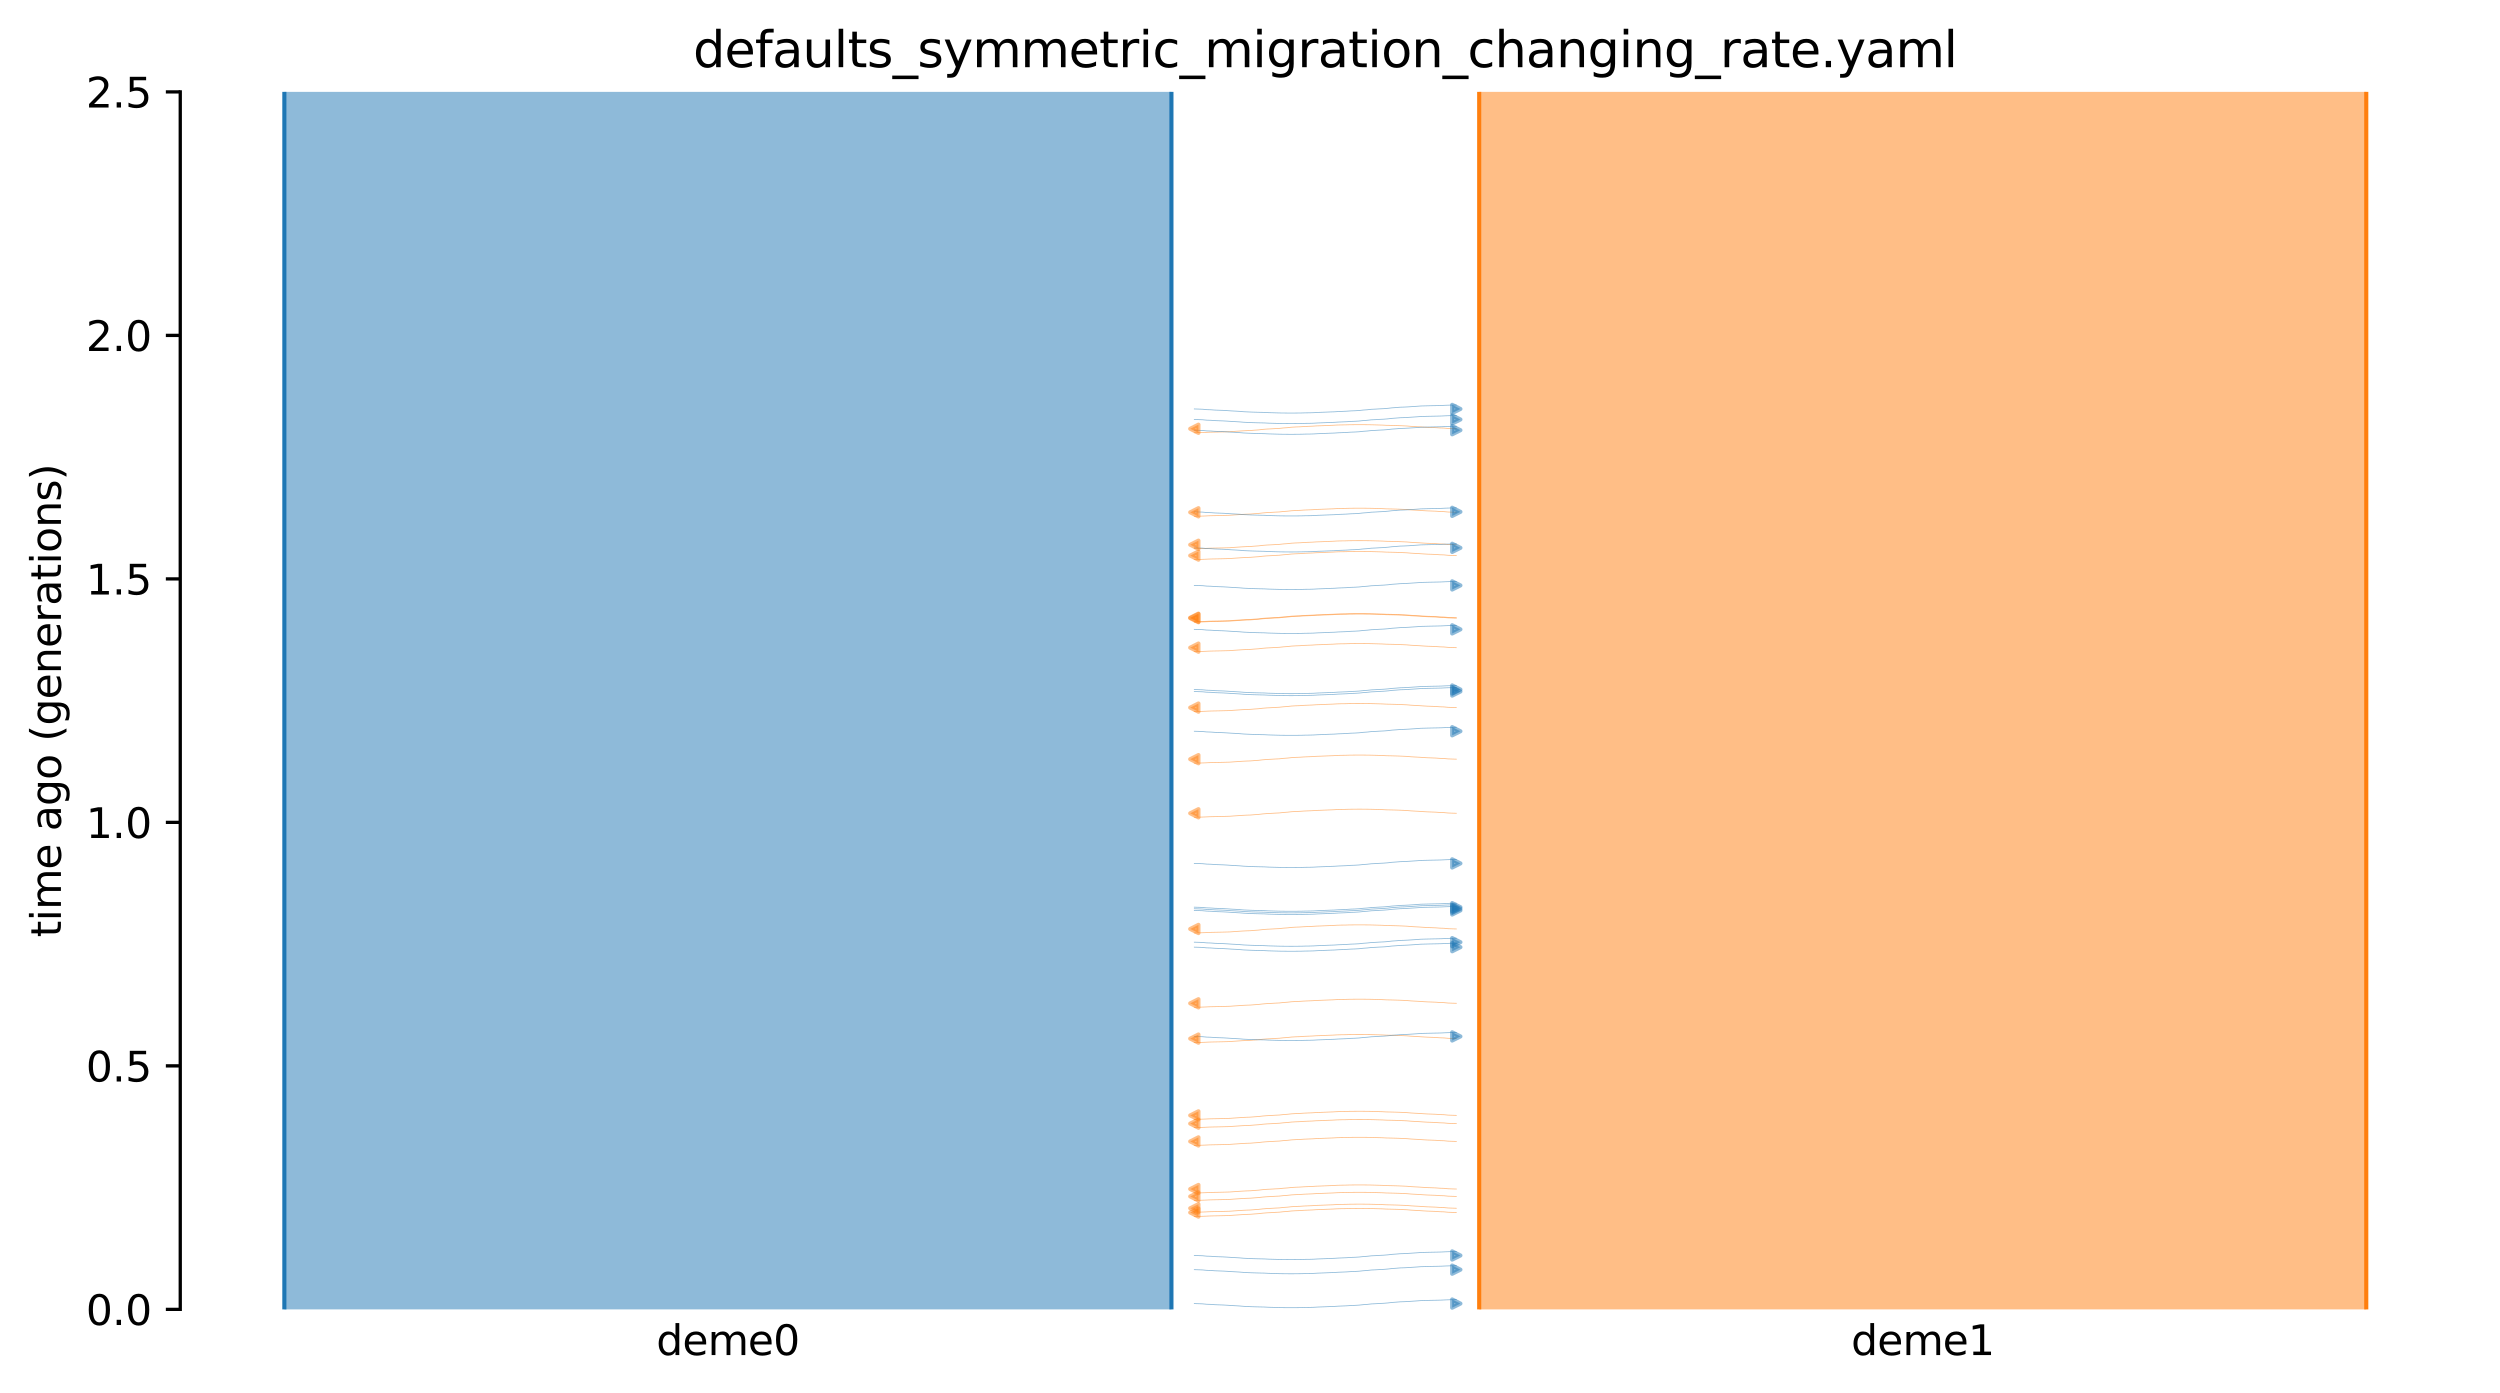<?xml version="1.0" encoding="utf-8" standalone="no"?>
<!DOCTYPE svg PUBLIC "-//W3C//DTD SVG 1.1//EN"
  "http://www.w3.org/Graphics/SVG/1.1/DTD/svg11.dtd">
<svg xmlns:xlink="http://www.w3.org/1999/xlink" width="607.2pt" height="338.4pt" viewBox="0 0 607.2 338.4" xmlns="http://www.w3.org/2000/svg" version="1.1">
 <defs>
  <style type="text/css">*{stroke-linejoin: round; stroke-linecap: butt}</style>
 </defs>
 <g id="figure_1">
  <g id="patch_1">
   <path d="M 0 338.4 
L 607.2 338.4 
L 607.2 0 
L 0 0 
z
" style="fill: #ffffff"/>
  </g>
  <g id="axes_1">
   <g id="patch_2">
    <path d="M 43.781 318.022 
L 600 318.022 
L 600 22.318 
L 43.781 22.318 
z
" style="fill: #ffffff"/>
   </g>
   <path d="M 353.704 104.139 
L 352.704 104.108 
L 351.704 104.071 
L 350.704 103.973 
L 349.704 103.94 
L 348.704 103.867 
L 347.704 103.828 
L 346.704 103.793 
L 345.704 103.735 
L 344.704 103.665 
L 343.704 103.613 
L 342.704 103.554 
L 341.704 103.465 
L 340.704 103.419 
L 339.704 103.377 
L 338.704 103.346 
L 337.704 103.32 
L 336.704 103.299 
L 335.704 103.245 
L 334.704 103.217 
L 333.704 103.187 
L 332.704 103.162 
L 331.704 103.15 
L 330.704 103.14 
L 329.704 103.141 
L 328.704 103.15 
L 327.704 103.162 
L 326.704 103.193 
L 325.704 103.204 
L 324.704 103.234 
L 323.704 103.294 
L 322.704 103.331 
L 321.704 103.37 
L 320.704 103.413 
L 319.704 103.445 
L 318.704 103.513 
L 317.704 103.552 
L 316.704 103.595 
L 315.704 103.665 
L 314.704 103.701 
L 313.704 103.76 
L 312.704 103.871 
L 311.704 103.942 
L 310.704 104.054 
L 309.704 104.1 
L 308.704 104.161 
L 307.704 104.21 
L 306.704 104.291 
L 305.704 104.409 
L 304.704 104.48 
L 303.704 104.563 
L 302.704 104.596 
L 301.704 104.647 
L 300.704 104.716 
L 299.704 104.782 
L 298.704 104.859 
L 297.704 104.886 
L 296.704 104.913 
L 295.704 104.935 
L 294.704 104.955 
L 293.704 104.981 
L 292.704 105.031 
L 291.704 105.066 
L 290.078 105.102 
" clip-path="url(#p8afd92d0fe)" style="fill: none; stroke: #ff7f0e; stroke-opacity: 0.5; stroke-width: 0.2; stroke-linecap: square"/>
   <path d="M 353.704 157.302 
L 352.704 157.27 
L 351.704 157.233 
L 350.704 157.136 
L 349.704 157.103 
L 348.704 157.03 
L 347.704 156.991 
L 346.704 156.956 
L 345.704 156.898 
L 344.704 156.828 
L 343.704 156.776 
L 342.704 156.716 
L 341.704 156.628 
L 340.704 156.582 
L 339.704 156.54 
L 338.704 156.509 
L 337.704 156.483 
L 336.704 156.462 
L 335.704 156.408 
L 334.704 156.38 
L 333.704 156.35 
L 332.704 156.324 
L 331.704 156.313 
L 330.704 156.303 
L 329.704 156.303 
L 328.704 156.313 
L 327.704 156.325 
L 326.704 156.356 
L 325.704 156.367 
L 324.704 156.397 
L 323.704 156.457 
L 322.704 156.494 
L 321.704 156.533 
L 320.704 156.575 
L 319.704 156.608 
L 318.704 156.676 
L 317.704 156.715 
L 316.704 156.757 
L 315.704 156.828 
L 314.704 156.864 
L 313.704 156.923 
L 312.704 157.034 
L 311.704 157.104 
L 310.704 157.217 
L 309.704 157.263 
L 308.704 157.324 
L 307.704 157.373 
L 306.704 157.454 
L 305.704 157.572 
L 304.704 157.642 
L 303.704 157.726 
L 302.704 157.759 
L 301.704 157.81 
L 300.704 157.878 
L 299.704 157.945 
L 298.704 158.022 
L 297.704 158.049 
L 296.704 158.075 
L 295.704 158.098 
L 294.704 158.118 
L 293.704 158.144 
L 292.704 158.194 
L 291.704 158.229 
L 290.078 158.265 
" clip-path="url(#p8afd92d0fe)" style="fill: none; stroke: #ff7f0e; stroke-opacity: 0.5; stroke-width: 0.2; stroke-linecap: square"/>
   <path d="M 353.704 150.03 
L 352.704 149.999 
L 351.704 149.962 
L 350.704 149.864 
L 349.704 149.831 
L 348.704 149.758 
L 347.704 149.719 
L 346.704 149.684 
L 345.704 149.626 
L 344.704 149.556 
L 343.704 149.504 
L 342.704 149.445 
L 341.704 149.356 
L 340.704 149.31 
L 339.704 149.268 
L 338.704 149.237 
L 337.704 149.211 
L 336.704 149.19 
L 335.704 149.136 
L 334.704 149.108 
L 333.704 149.078 
L 332.704 149.053 
L 331.704 149.042 
L 330.704 149.031 
L 329.704 149.032 
L 328.704 149.041 
L 327.704 149.053 
L 326.704 149.084 
L 325.704 149.095 
L 324.704 149.125 
L 323.704 149.185 
L 322.704 149.222 
L 321.704 149.261 
L 320.704 149.304 
L 319.704 149.336 
L 318.704 149.404 
L 317.704 149.443 
L 316.704 149.486 
L 315.704 149.556 
L 314.704 149.593 
L 313.704 149.651 
L 312.704 149.762 
L 311.704 149.833 
L 310.704 149.946 
L 309.704 149.991 
L 308.704 150.053 
L 307.704 150.101 
L 306.704 150.182 
L 305.704 150.3 
L 304.704 150.371 
L 303.704 150.454 
L 302.704 150.487 
L 301.704 150.538 
L 300.704 150.607 
L 299.704 150.673 
L 298.704 150.75 
L 297.704 150.777 
L 296.704 150.804 
L 295.704 150.826 
L 294.704 150.846 
L 293.704 150.872 
L 292.704 150.922 
L 291.704 150.957 
L 290.078 150.993 
" clip-path="url(#p8afd92d0fe)" style="fill: none; stroke: #ff7f0e; stroke-opacity: 0.5; stroke-width: 0.2; stroke-linecap: square"/>
   <path d="M 353.704 134.939 
L 352.704 134.908 
L 351.704 134.871 
L 350.704 134.773 
L 349.704 134.74 
L 348.704 134.667 
L 347.704 134.628 
L 346.704 134.593 
L 345.704 134.535 
L 344.704 134.465 
L 343.704 134.413 
L 342.704 134.354 
L 341.704 134.265 
L 340.704 134.219 
L 339.704 134.177 
L 338.704 134.146 
L 337.704 134.12 
L 336.704 134.099 
L 335.704 134.045 
L 334.704 134.017 
L 333.704 133.987 
L 332.704 133.962 
L 331.704 133.951 
L 330.704 133.94 
L 329.704 133.941 
L 328.704 133.95 
L 327.704 133.962 
L 326.704 133.993 
L 325.704 134.004 
L 324.704 134.034 
L 323.704 134.094 
L 322.704 134.131 
L 321.704 134.17 
L 320.704 134.213 
L 319.704 134.245 
L 318.704 134.313 
L 317.704 134.352 
L 316.704 134.395 
L 315.704 134.465 
L 314.704 134.502 
L 313.704 134.56 
L 312.704 134.671 
L 311.704 134.742 
L 310.704 134.855 
L 309.704 134.9 
L 308.704 134.962 
L 307.704 135.01 
L 306.704 135.091 
L 305.704 135.209 
L 304.704 135.28 
L 303.704 135.363 
L 302.704 135.396 
L 301.704 135.447 
L 300.704 135.516 
L 299.704 135.582 
L 298.704 135.659 
L 297.704 135.686 
L 296.704 135.713 
L 295.704 135.735 
L 294.704 135.755 
L 293.704 135.781 
L 292.704 135.831 
L 291.704 135.866 
L 290.078 135.902 
" clip-path="url(#p8afd92d0fe)" style="fill: none; stroke: #ff7f0e; stroke-opacity: 0.5; stroke-width: 0.2; stroke-linecap: square"/>
   <path d="M 353.704 150.138 
L 352.704 150.107 
L 351.704 150.07 
L 350.704 149.972 
L 349.704 149.94 
L 348.704 149.866 
L 347.704 149.827 
L 346.704 149.792 
L 345.704 149.734 
L 344.704 149.664 
L 343.704 149.612 
L 342.704 149.553 
L 341.704 149.465 
L 340.704 149.418 
L 339.704 149.376 
L 338.704 149.346 
L 337.704 149.319 
L 336.704 149.298 
L 335.704 149.244 
L 334.704 149.216 
L 333.704 149.186 
L 332.704 149.161 
L 331.704 149.15 
L 330.704 149.14 
L 329.704 149.14 
L 328.704 149.149 
L 327.704 149.161 
L 326.704 149.192 
L 325.704 149.203 
L 324.704 149.233 
L 323.704 149.293 
L 322.704 149.33 
L 321.704 149.369 
L 320.704 149.412 
L 319.704 149.445 
L 318.704 149.512 
L 317.704 149.551 
L 316.704 149.594 
L 315.704 149.664 
L 314.704 149.701 
L 313.704 149.759 
L 312.704 149.87 
L 311.704 149.941 
L 310.704 150.054 
L 309.704 150.099 
L 308.704 150.161 
L 307.704 150.209 
L 306.704 150.29 
L 305.704 150.409 
L 304.704 150.479 
L 303.704 150.562 
L 302.704 150.595 
L 301.704 150.646 
L 300.704 150.715 
L 299.704 150.781 
L 298.704 150.858 
L 297.704 150.885 
L 296.704 150.912 
L 295.704 150.934 
L 294.704 150.954 
L 293.704 150.98 
L 292.704 151.03 
L 291.704 151.065 
L 290.078 151.101 
" clip-path="url(#p8afd92d0fe)" style="fill: none; stroke: #ff7f0e; stroke-opacity: 0.5; stroke-width: 0.2; stroke-linecap: square"/>
   <path d="M 353.704 132.308 
L 352.704 132.276 
L 351.704 132.239 
L 350.704 132.142 
L 349.704 132.109 
L 348.704 132.035 
L 347.704 131.997 
L 346.704 131.961 
L 345.704 131.904 
L 344.704 131.833 
L 343.704 131.781 
L 342.704 131.722 
L 341.704 131.634 
L 340.704 131.588 
L 339.704 131.546 
L 338.704 131.515 
L 337.704 131.489 
L 336.704 131.468 
L 335.704 131.413 
L 334.704 131.386 
L 333.704 131.356 
L 332.704 131.33 
L 331.704 131.319 
L 330.704 131.309 
L 329.704 131.309 
L 328.704 131.319 
L 327.704 131.33 
L 326.704 131.362 
L 325.704 131.373 
L 324.704 131.403 
L 323.704 131.463 
L 322.704 131.5 
L 321.704 131.539 
L 320.704 131.581 
L 319.704 131.614 
L 318.704 131.681 
L 317.704 131.721 
L 316.704 131.763 
L 315.704 131.834 
L 314.704 131.87 
L 313.704 131.929 
L 312.704 132.04 
L 311.704 132.11 
L 310.704 132.223 
L 309.704 132.269 
L 308.704 132.33 
L 307.704 132.379 
L 306.704 132.46 
L 305.704 132.578 
L 304.704 132.648 
L 303.704 132.732 
L 302.704 132.765 
L 301.704 132.816 
L 300.704 132.884 
L 299.704 132.951 
L 298.704 133.027 
L 297.704 133.055 
L 296.704 133.081 
L 295.704 133.104 
L 294.704 133.123 
L 293.704 133.15 
L 292.704 133.2 
L 291.704 133.235 
L 290.078 133.271 
" clip-path="url(#p8afd92d0fe)" style="fill: none; stroke: #ff7f0e; stroke-opacity: 0.5; stroke-width: 0.2; stroke-linecap: square"/>
   <path d="M 353.704 184.389 
L 352.704 184.358 
L 351.704 184.321 
L 350.704 184.223 
L 349.704 184.191 
L 348.704 184.117 
L 347.704 184.078 
L 346.704 184.043 
L 345.704 183.985 
L 344.704 183.915 
L 343.704 183.863 
L 342.704 183.804 
L 341.704 183.716 
L 340.704 183.669 
L 339.704 183.627 
L 338.704 183.597 
L 337.704 183.571 
L 336.704 183.549 
L 335.704 183.495 
L 334.704 183.467 
L 333.704 183.437 
L 332.704 183.412 
L 331.704 183.401 
L 330.704 183.391 
L 329.704 183.391 
L 328.704 183.4 
L 327.704 183.412 
L 326.704 183.443 
L 325.704 183.454 
L 324.704 183.484 
L 323.704 183.544 
L 322.704 183.581 
L 321.704 183.62 
L 320.704 183.663 
L 319.704 183.696 
L 318.704 183.763 
L 317.704 183.802 
L 316.704 183.845 
L 315.704 183.915 
L 314.704 183.952 
L 313.704 184.01 
L 312.704 184.121 
L 311.704 184.192 
L 310.704 184.305 
L 309.704 184.351 
L 308.704 184.412 
L 307.704 184.46 
L 306.704 184.541 
L 305.704 184.66 
L 304.704 184.73 
L 303.704 184.813 
L 302.704 184.846 
L 301.704 184.898 
L 300.704 184.966 
L 299.704 185.032 
L 298.704 185.109 
L 297.704 185.136 
L 296.704 185.163 
L 295.704 185.185 
L 294.704 185.205 
L 293.704 185.231 
L 292.704 185.281 
L 291.704 185.316 
L 290.078 185.352 
" clip-path="url(#p8afd92d0fe)" style="fill: none; stroke: #ff7f0e; stroke-opacity: 0.5; stroke-width: 0.2; stroke-linecap: square"/>
   <path d="M 353.704 197.53 
L 352.704 197.499 
L 351.704 197.462 
L 350.704 197.364 
L 349.704 197.332 
L 348.704 197.258 
L 347.704 197.22 
L 346.704 197.184 
L 345.704 197.127 
L 344.704 197.056 
L 343.704 197.004 
L 342.704 196.945 
L 341.704 196.857 
L 340.704 196.811 
L 339.704 196.768 
L 338.704 196.738 
L 337.704 196.712 
L 336.704 196.69 
L 335.704 196.636 
L 334.704 196.608 
L 333.704 196.579 
L 332.704 196.553 
L 331.704 196.542 
L 330.704 196.532 
L 329.704 196.532 
L 328.704 196.542 
L 327.704 196.553 
L 326.704 196.584 
L 325.704 196.595 
L 324.704 196.625 
L 323.704 196.685 
L 322.704 196.722 
L 321.704 196.762 
L 320.704 196.804 
L 319.704 196.837 
L 318.704 196.904 
L 317.704 196.943 
L 316.704 196.986 
L 315.704 197.057 
L 314.704 197.093 
L 313.704 197.151 
L 312.704 197.262 
L 311.704 197.333 
L 310.704 197.446 
L 309.704 197.492 
L 308.704 197.553 
L 307.704 197.601 
L 306.704 197.682 
L 305.704 197.801 
L 304.704 197.871 
L 303.704 197.954 
L 302.704 197.987 
L 301.704 198.039 
L 300.704 198.107 
L 299.704 198.173 
L 298.704 198.25 
L 297.704 198.277 
L 296.704 198.304 
L 295.704 198.327 
L 294.704 198.346 
L 293.704 198.373 
L 292.704 198.422 
L 291.704 198.457 
L 290.078 198.493 
" clip-path="url(#p8afd92d0fe)" style="fill: none; stroke: #ff7f0e; stroke-opacity: 0.5; stroke-width: 0.2; stroke-linecap: square"/>
   <path d="M 353.704 171.862 
L 352.704 171.83 
L 351.704 171.794 
L 350.704 171.696 
L 349.704 171.663 
L 348.704 171.59 
L 347.704 171.551 
L 346.704 171.516 
L 345.704 171.458 
L 344.704 171.388 
L 343.704 171.336 
L 342.704 171.277 
L 341.704 171.188 
L 340.704 171.142 
L 339.704 171.1 
L 338.704 171.069 
L 337.704 171.043 
L 336.704 171.022 
L 335.704 170.968 
L 334.704 170.94 
L 333.704 170.91 
L 332.704 170.885 
L 331.704 170.873 
L 330.704 170.863 
L 329.704 170.864 
L 328.704 170.873 
L 327.704 170.885 
L 326.704 170.916 
L 325.704 170.927 
L 324.704 170.957 
L 323.704 171.017 
L 322.704 171.054 
L 321.704 171.093 
L 320.704 171.135 
L 319.704 171.168 
L 318.704 171.236 
L 317.704 171.275 
L 316.704 171.317 
L 315.704 171.388 
L 314.704 171.424 
L 313.704 171.483 
L 312.704 171.594 
L 311.704 171.664 
L 310.704 171.777 
L 309.704 171.823 
L 308.704 171.884 
L 307.704 171.933 
L 306.704 172.014 
L 305.704 172.132 
L 304.704 172.203 
L 303.704 172.286 
L 302.704 172.319 
L 301.704 172.37 
L 300.704 172.439 
L 299.704 172.505 
L 298.704 172.582 
L 297.704 172.609 
L 296.704 172.635 
L 295.704 172.658 
L 294.704 172.678 
L 293.704 172.704 
L 292.704 172.754 
L 291.704 172.789 
L 290.078 172.825 
" clip-path="url(#p8afd92d0fe)" style="fill: none; stroke: #ff7f0e; stroke-opacity: 0.5; stroke-width: 0.2; stroke-linecap: square"/>
   <path d="M 353.704 124.429 
L 352.704 124.397 
L 351.704 124.36 
L 350.704 124.263 
L 349.704 124.23 
L 348.704 124.157 
L 347.704 124.118 
L 346.704 124.083 
L 345.704 124.025 
L 344.704 123.955 
L 343.704 123.903 
L 342.704 123.843 
L 341.704 123.755 
L 340.704 123.709 
L 339.704 123.667 
L 338.704 123.636 
L 337.704 123.61 
L 336.704 123.589 
L 335.704 123.535 
L 334.704 123.507 
L 333.704 123.477 
L 332.704 123.452 
L 331.704 123.44 
L 330.704 123.43 
L 329.704 123.43 
L 328.704 123.44 
L 327.704 123.452 
L 326.704 123.483 
L 325.704 123.494 
L 324.704 123.524 
L 323.704 123.584 
L 322.704 123.621 
L 321.704 123.66 
L 320.704 123.702 
L 319.704 123.735 
L 318.704 123.803 
L 317.704 123.842 
L 316.704 123.884 
L 315.704 123.955 
L 314.704 123.991 
L 313.704 124.05 
L 312.704 124.161 
L 311.704 124.231 
L 310.704 124.344 
L 309.704 124.39 
L 308.704 124.451 
L 307.704 124.5 
L 306.704 124.581 
L 305.704 124.699 
L 304.704 124.769 
L 303.704 124.853 
L 302.704 124.886 
L 301.704 124.937 
L 300.704 125.005 
L 299.704 125.072 
L 298.704 125.149 
L 297.704 125.176 
L 296.704 125.202 
L 295.704 125.225 
L 294.704 125.245 
L 293.704 125.271 
L 292.704 125.321 
L 291.704 125.356 
L 290.078 125.392 
" clip-path="url(#p8afd92d0fe)" style="fill: none; stroke: #ff7f0e; stroke-opacity: 0.5; stroke-width: 0.2; stroke-linecap: square"/>
   <path d="M 290.078 167.47 
L 291.078 167.502 
L 292.078 167.539 
L 293.078 167.636 
L 294.078 167.669 
L 295.078 167.742 
L 296.078 167.781 
L 297.078 167.816 
L 298.078 167.874 
L 299.078 167.944 
L 300.078 167.996 
L 301.078 168.056 
L 302.078 168.144 
L 303.078 168.19 
L 304.078 168.232 
L 305.078 168.263 
L 306.078 168.289 
L 307.078 168.31 
L 308.078 168.364 
L 309.078 168.392 
L 310.078 168.422 
L 311.078 168.447 
L 312.078 168.459 
L 313.078 168.469 
L 314.078 168.469 
L 315.078 168.459 
L 316.078 168.447 
L 317.078 168.416 
L 318.078 168.405 
L 319.078 168.375 
L 320.078 168.315 
L 321.078 168.278 
L 322.078 168.239 
L 323.078 168.197 
L 324.078 168.164 
L 325.078 168.096 
L 326.078 168.057 
L 327.078 168.015 
L 328.078 167.944 
L 329.078 167.908 
L 330.078 167.849 
L 331.078 167.738 
L 332.078 167.668 
L 333.078 167.555 
L 334.078 167.509 
L 335.078 167.448 
L 336.078 167.399 
L 337.078 167.318 
L 338.078 167.2 
L 339.078 167.13 
L 340.078 167.046 
L 341.078 167.013 
L 342.078 166.962 
L 343.078 166.894 
L 344.078 166.827 
L 345.078 166.75 
L 346.078 166.723 
L 347.078 166.697 
L 348.078 166.674 
L 349.078 166.654 
L 350.078 166.628 
L 351.078 166.578 
L 352.078 166.543 
L 353.704 166.507 
" clip-path="url(#p8afd92d0fe)" style="fill: none; stroke: #1f77b4; stroke-opacity: 0.5; stroke-width: 0.2; stroke-linecap: square"/>
   <path d="M 290.078 101.883 
L 291.078 101.914 
L 292.078 101.951 
L 293.078 102.049 
L 294.078 102.081 
L 295.078 102.155 
L 296.078 102.194 
L 297.078 102.229 
L 298.078 102.287 
L 299.078 102.357 
L 300.078 102.409 
L 301.078 102.468 
L 302.078 102.556 
L 303.078 102.603 
L 304.078 102.645 
L 305.078 102.676 
L 306.078 102.702 
L 307.078 102.723 
L 308.078 102.777 
L 309.078 102.805 
L 310.078 102.835 
L 311.078 102.86 
L 312.078 102.871 
L 313.078 102.881 
L 314.078 102.881 
L 315.078 102.872 
L 316.078 102.86 
L 317.078 102.829 
L 318.078 102.818 
L 319.078 102.788 
L 320.078 102.728 
L 321.078 102.691 
L 322.078 102.652 
L 323.078 102.609 
L 324.078 102.577 
L 325.078 102.509 
L 326.078 102.47 
L 327.078 102.427 
L 328.078 102.357 
L 329.078 102.32 
L 330.078 102.262 
L 331.078 102.151 
L 332.078 102.08 
L 333.078 101.967 
L 334.078 101.922 
L 335.078 101.86 
L 336.078 101.812 
L 337.078 101.731 
L 338.078 101.612 
L 339.078 101.542 
L 340.078 101.459 
L 341.078 101.426 
L 342.078 101.375 
L 343.078 101.306 
L 344.078 101.24 
L 345.078 101.163 
L 346.078 101.136 
L 347.078 101.109 
L 348.078 101.087 
L 349.078 101.067 
L 350.078 101.041 
L 351.078 100.991 
L 352.078 100.956 
L 353.704 100.92 
" clip-path="url(#p8afd92d0fe)" style="fill: none; stroke: #1f77b4; stroke-opacity: 0.5; stroke-width: 0.2; stroke-linecap: square"/>
   <path d="M 290.078 142.185 
L 291.078 142.216 
L 292.078 142.253 
L 293.078 142.351 
L 294.078 142.384 
L 295.078 142.457 
L 296.078 142.496 
L 297.078 142.531 
L 298.078 142.589 
L 299.078 142.659 
L 300.078 142.711 
L 301.078 142.77 
L 302.078 142.859 
L 303.078 142.905 
L 304.078 142.947 
L 305.078 142.978 
L 306.078 143.004 
L 307.078 143.025 
L 308.078 143.079 
L 309.078 143.107 
L 310.078 143.137 
L 311.078 143.162 
L 312.078 143.173 
L 313.078 143.184 
L 314.078 143.183 
L 315.078 143.174 
L 316.078 143.162 
L 317.078 143.131 
L 318.078 143.12 
L 319.078 143.09 
L 320.078 143.03 
L 321.078 142.993 
L 322.078 142.954 
L 323.078 142.911 
L 324.078 142.879 
L 325.078 142.811 
L 326.078 142.772 
L 327.078 142.729 
L 328.078 142.659 
L 329.078 142.622 
L 330.078 142.564 
L 331.078 142.453 
L 332.078 142.382 
L 333.078 142.269 
L 334.078 142.224 
L 335.078 142.162 
L 336.078 142.114 
L 337.078 142.033 
L 338.078 141.915 
L 339.078 141.844 
L 340.078 141.761 
L 341.078 141.728 
L 342.078 141.677 
L 343.078 141.608 
L 344.078 141.542 
L 345.078 141.465 
L 346.078 141.438 
L 347.078 141.411 
L 348.078 141.389 
L 349.078 141.369 
L 350.078 141.343 
L 351.078 141.293 
L 352.078 141.258 
L 353.704 141.222 
" clip-path="url(#p8afd92d0fe)" style="fill: none; stroke: #1f77b4; stroke-opacity: 0.5; stroke-width: 0.2; stroke-linecap: square"/>
   <path d="M 290.078 133.06 
L 291.078 133.092 
L 292.078 133.129 
L 293.078 133.226 
L 294.078 133.259 
L 295.078 133.332 
L 296.078 133.371 
L 297.078 133.406 
L 298.078 133.464 
L 299.078 133.534 
L 300.078 133.586 
L 301.078 133.646 
L 302.078 133.734 
L 303.078 133.78 
L 304.078 133.822 
L 305.078 133.853 
L 306.078 133.879 
L 307.078 133.9 
L 308.078 133.954 
L 309.078 133.982 
L 310.078 134.012 
L 311.078 134.038 
L 312.078 134.049 
L 313.078 134.059 
L 314.078 134.059 
L 315.078 134.049 
L 316.078 134.037 
L 317.078 134.006 
L 318.078 133.995 
L 319.078 133.965 
L 320.078 133.905 
L 321.078 133.868 
L 322.078 133.829 
L 323.078 133.787 
L 324.078 133.754 
L 325.078 133.686 
L 326.078 133.647 
L 327.078 133.605 
L 328.078 133.534 
L 329.078 133.498 
L 330.078 133.439 
L 331.078 133.328 
L 332.078 133.258 
L 333.078 133.145 
L 334.078 133.099 
L 335.078 133.038 
L 336.078 132.989 
L 337.078 132.908 
L 338.078 132.79 
L 339.078 132.72 
L 340.078 132.636 
L 341.078 132.603 
L 342.078 132.552 
L 343.078 132.484 
L 344.078 132.417 
L 345.078 132.34 
L 346.078 132.313 
L 347.078 132.287 
L 348.078 132.264 
L 349.078 132.244 
L 350.078 132.218 
L 351.078 132.168 
L 352.078 132.133 
L 353.704 132.097 
" clip-path="url(#p8afd92d0fe)" style="fill: none; stroke: #1f77b4; stroke-opacity: 0.5; stroke-width: 0.2; stroke-linecap: square"/>
   <path d="M 290.078 124.316 
L 291.078 124.347 
L 292.078 124.384 
L 293.078 124.482 
L 294.078 124.514 
L 295.078 124.588 
L 296.078 124.626 
L 297.078 124.662 
L 298.078 124.72 
L 299.078 124.79 
L 300.078 124.842 
L 301.078 124.901 
L 302.078 124.989 
L 303.078 125.035 
L 304.078 125.078 
L 305.078 125.108 
L 306.078 125.134 
L 307.078 125.156 
L 308.078 125.21 
L 309.078 125.238 
L 310.078 125.268 
L 311.078 125.293 
L 312.078 125.304 
L 313.078 125.314 
L 314.078 125.314 
L 315.078 125.305 
L 316.078 125.293 
L 317.078 125.262 
L 318.078 125.251 
L 319.078 125.221 
L 320.078 125.161 
L 321.078 125.124 
L 322.078 125.085 
L 323.078 125.042 
L 324.078 125.009 
L 325.078 124.942 
L 326.078 124.903 
L 327.078 124.86 
L 328.078 124.79 
L 329.078 124.753 
L 330.078 124.695 
L 331.078 124.584 
L 332.078 124.513 
L 333.078 124.4 
L 334.078 124.354 
L 335.078 124.293 
L 336.078 124.245 
L 337.078 124.164 
L 338.078 124.045 
L 339.078 123.975 
L 340.078 123.892 
L 341.078 123.859 
L 342.078 123.807 
L 343.078 123.739 
L 344.078 123.673 
L 345.078 123.596 
L 346.078 123.569 
L 347.078 123.542 
L 348.078 123.519 
L 349.078 123.5 
L 350.078 123.474 
L 351.078 123.424 
L 352.078 123.389 
L 353.704 123.353 
" clip-path="url(#p8afd92d0fe)" style="fill: none; stroke: #1f77b4; stroke-opacity: 0.5; stroke-width: 0.2; stroke-linecap: square"/>
   <path d="M 290.078 177.605 
L 291.078 177.636 
L 292.078 177.673 
L 293.078 177.771 
L 294.078 177.803 
L 295.078 177.877 
L 296.078 177.916 
L 297.078 177.951 
L 298.078 178.009 
L 299.078 178.079 
L 300.078 178.131 
L 301.078 178.19 
L 302.078 178.278 
L 303.078 178.325 
L 304.078 178.367 
L 305.078 178.398 
L 306.078 178.424 
L 307.078 178.445 
L 308.078 178.499 
L 309.078 178.527 
L 310.078 178.557 
L 311.078 178.582 
L 312.078 178.593 
L 313.078 178.603 
L 314.078 178.603 
L 315.078 178.594 
L 316.078 178.582 
L 317.078 178.551 
L 318.078 178.54 
L 319.078 178.51 
L 320.078 178.45 
L 321.078 178.413 
L 322.078 178.374 
L 323.078 178.331 
L 324.078 178.298 
L 325.078 178.231 
L 326.078 178.192 
L 327.078 178.149 
L 328.078 178.079 
L 329.078 178.042 
L 330.078 177.984 
L 331.078 177.873 
L 332.078 177.802 
L 333.078 177.689 
L 334.078 177.644 
L 335.078 177.582 
L 336.078 177.534 
L 337.078 177.453 
L 338.078 177.334 
L 339.078 177.264 
L 340.078 177.181 
L 341.078 177.148 
L 342.078 177.097 
L 343.078 177.028 
L 344.078 176.962 
L 345.078 176.885 
L 346.078 176.858 
L 347.078 176.831 
L 348.078 176.809 
L 349.078 176.789 
L 350.078 176.763 
L 351.078 176.713 
L 352.078 176.678 
L 353.704 176.642 
" clip-path="url(#p8afd92d0fe)" style="fill: none; stroke: #1f77b4; stroke-opacity: 0.5; stroke-width: 0.2; stroke-linecap: square"/>
   <path d="M 290.078 104.488 
L 291.078 104.52 
L 292.078 104.557 
L 293.078 104.654 
L 294.078 104.687 
L 295.078 104.76 
L 296.078 104.799 
L 297.078 104.834 
L 298.078 104.892 
L 299.078 104.963 
L 300.078 105.014 
L 301.078 105.074 
L 302.078 105.162 
L 303.078 105.208 
L 304.078 105.25 
L 305.078 105.281 
L 306.078 105.307 
L 307.078 105.328 
L 308.078 105.382 
L 309.078 105.41 
L 310.078 105.44 
L 311.078 105.466 
L 312.078 105.477 
L 313.078 105.487 
L 314.078 105.487 
L 315.078 105.477 
L 316.078 105.465 
L 317.078 105.434 
L 318.078 105.423 
L 319.078 105.393 
L 320.078 105.333 
L 321.078 105.296 
L 322.078 105.257 
L 323.078 105.215 
L 324.078 105.182 
L 325.078 105.114 
L 326.078 105.075 
L 327.078 105.033 
L 328.078 104.962 
L 329.078 104.926 
L 330.078 104.867 
L 331.078 104.756 
L 332.078 104.686 
L 333.078 104.573 
L 334.078 104.527 
L 335.078 104.466 
L 336.078 104.417 
L 337.078 104.336 
L 338.078 104.218 
L 339.078 104.148 
L 340.078 104.064 
L 341.078 104.031 
L 342.078 103.98 
L 343.078 103.912 
L 344.078 103.845 
L 345.078 103.768 
L 346.078 103.741 
L 347.078 103.715 
L 348.078 103.692 
L 349.078 103.672 
L 350.078 103.646 
L 351.078 103.596 
L 352.078 103.561 
L 353.704 103.525 
" clip-path="url(#p8afd92d0fe)" style="fill: none; stroke: #1f77b4; stroke-opacity: 0.5; stroke-width: 0.2; stroke-linecap: square"/>
   <path d="M 290.078 167.955 
L 291.078 167.986 
L 292.078 168.023 
L 293.078 168.121 
L 294.078 168.153 
L 295.078 168.227 
L 296.078 168.266 
L 297.078 168.301 
L 298.078 168.359 
L 299.078 168.429 
L 300.078 168.481 
L 301.078 168.54 
L 302.078 168.628 
L 303.078 168.675 
L 304.078 168.717 
L 305.078 168.748 
L 306.078 168.774 
L 307.078 168.795 
L 308.078 168.849 
L 309.078 168.877 
L 310.078 168.907 
L 311.078 168.932 
L 312.078 168.943 
L 313.078 168.953 
L 314.078 168.953 
L 315.078 168.944 
L 316.078 168.932 
L 317.078 168.901 
L 318.078 168.89 
L 319.078 168.86 
L 320.078 168.8 
L 321.078 168.763 
L 322.078 168.724 
L 323.078 168.681 
L 324.078 168.649 
L 325.078 168.581 
L 326.078 168.542 
L 327.078 168.499 
L 328.078 168.429 
L 329.078 168.392 
L 330.078 168.334 
L 331.078 168.223 
L 332.078 168.152 
L 333.078 168.039 
L 334.078 167.994 
L 335.078 167.932 
L 336.078 167.884 
L 337.078 167.803 
L 338.078 167.684 
L 339.078 167.614 
L 340.078 167.531 
L 341.078 167.498 
L 342.078 167.447 
L 343.078 167.378 
L 344.078 167.312 
L 345.078 167.235 
L 346.078 167.208 
L 347.078 167.181 
L 348.078 167.159 
L 349.078 167.139 
L 350.078 167.113 
L 351.078 167.063 
L 352.078 167.028 
L 353.704 166.992 
" clip-path="url(#p8afd92d0fe)" style="fill: none; stroke: #1f77b4; stroke-opacity: 0.5; stroke-width: 0.2; stroke-linecap: square"/>
   <path d="M 290.078 99.327 
L 291.078 99.358 
L 292.078 99.395 
L 293.078 99.493 
L 294.078 99.526 
L 295.078 99.599 
L 296.078 99.638 
L 297.078 99.673 
L 298.078 99.731 
L 299.078 99.801 
L 300.078 99.853 
L 301.078 99.912 
L 302.078 100.001 
L 303.078 100.047 
L 304.078 100.089 
L 305.078 100.12 
L 306.078 100.146 
L 307.078 100.167 
L 308.078 100.221 
L 309.078 100.249 
L 310.078 100.279 
L 311.078 100.304 
L 312.078 100.315 
L 313.078 100.326 
L 314.078 100.325 
L 315.078 100.316 
L 316.078 100.304 
L 317.078 100.273 
L 318.078 100.262 
L 319.078 100.232 
L 320.078 100.172 
L 321.078 100.135 
L 322.078 100.096 
L 323.078 100.053 
L 324.078 100.021 
L 325.078 99.953 
L 326.078 99.914 
L 327.078 99.871 
L 328.078 99.801 
L 329.078 99.764 
L 330.078 99.706 
L 331.078 99.595 
L 332.078 99.524 
L 333.078 99.412 
L 334.078 99.366 
L 335.078 99.304 
L 336.078 99.256 
L 337.078 99.175 
L 338.078 99.057 
L 339.078 98.986 
L 340.078 98.903 
L 341.078 98.87 
L 342.078 98.819 
L 343.078 98.75 
L 344.078 98.684 
L 345.078 98.607 
L 346.078 98.58 
L 347.078 98.553 
L 348.078 98.531 
L 349.078 98.511 
L 350.078 98.485 
L 351.078 98.435 
L 352.078 98.4 
L 353.704 98.364 
" clip-path="url(#p8afd92d0fe)" style="fill: none; stroke: #1f77b4; stroke-opacity: 0.5; stroke-width: 0.2; stroke-linecap: square"/>
   <path d="M 290.078 152.861 
L 291.078 152.892 
L 292.078 152.929 
L 293.078 153.027 
L 294.078 153.06 
L 295.078 153.133 
L 296.078 153.172 
L 297.078 153.207 
L 298.078 153.265 
L 299.078 153.335 
L 300.078 153.387 
L 301.078 153.446 
L 302.078 153.535 
L 303.078 153.581 
L 304.078 153.623 
L 305.078 153.654 
L 306.078 153.68 
L 307.078 153.701 
L 308.078 153.755 
L 309.078 153.783 
L 310.078 153.813 
L 311.078 153.838 
L 312.078 153.849 
L 313.078 153.86 
L 314.078 153.859 
L 315.078 153.85 
L 316.078 153.838 
L 317.078 153.807 
L 318.078 153.796 
L 319.078 153.766 
L 320.078 153.706 
L 321.078 153.669 
L 322.078 153.63 
L 323.078 153.587 
L 324.078 153.555 
L 325.078 153.487 
L 326.078 153.448 
L 327.078 153.405 
L 328.078 153.335 
L 329.078 153.298 
L 330.078 153.24 
L 331.078 153.129 
L 332.078 153.058 
L 333.078 152.945 
L 334.078 152.9 
L 335.078 152.838 
L 336.078 152.79 
L 337.078 152.709 
L 338.078 152.591 
L 339.078 152.52 
L 340.078 152.437 
L 341.078 152.404 
L 342.078 152.353 
L 343.078 152.284 
L 344.078 152.218 
L 345.078 152.141 
L 346.078 152.114 
L 347.078 152.087 
L 348.078 152.065 
L 349.078 152.045 
L 350.078 152.019 
L 351.078 151.969 
L 352.078 151.934 
L 353.704 151.898 
" clip-path="url(#p8afd92d0fe)" style="fill: none; stroke: #1f77b4; stroke-opacity: 0.5; stroke-width: 0.2; stroke-linecap: square"/>
   <path d="M 353.704 270.906 
L 352.704 270.875 
L 351.704 270.838 
L 350.704 270.74 
L 349.704 270.707 
L 348.704 270.634 
L 347.704 270.595 
L 346.704 270.56 
L 345.704 270.502 
L 344.704 270.432 
L 343.704 270.38 
L 342.704 270.321 
L 341.704 270.232 
L 340.704 270.186 
L 339.704 270.144 
L 338.704 270.113 
L 337.704 270.087 
L 336.704 270.066 
L 335.704 270.012 
L 334.704 269.984 
L 333.704 269.954 
L 332.704 269.929 
L 331.704 269.917 
L 330.704 269.907 
L 329.704 269.908 
L 328.704 269.917 
L 327.704 269.929 
L 326.704 269.96 
L 325.704 269.971 
L 324.704 270.001 
L 323.704 270.061 
L 322.704 270.098 
L 321.704 270.137 
L 320.704 270.18 
L 319.704 270.212 
L 318.704 270.28 
L 317.704 270.319 
L 316.704 270.362 
L 315.704 270.432 
L 314.704 270.468 
L 313.704 270.527 
L 312.704 270.638 
L 311.704 270.708 
L 310.704 270.821 
L 309.704 270.867 
L 308.704 270.928 
L 307.704 270.977 
L 306.704 271.058 
L 305.704 271.176 
L 304.704 271.247 
L 303.704 271.33 
L 302.704 271.363 
L 301.704 271.414 
L 300.704 271.483 
L 299.704 271.549 
L 298.704 271.626 
L 297.704 271.653 
L 296.704 271.68 
L 295.704 271.702 
L 294.704 271.722 
L 293.704 271.748 
L 292.704 271.798 
L 291.704 271.833 
L 290.078 271.869 
" clip-path="url(#p8afd92d0fe)" style="fill: none; stroke: #ff7f0e; stroke-opacity: 0.5; stroke-width: 0.2; stroke-linecap: square"/>
   <path d="M 353.704 243.684 
L 352.704 243.653 
L 351.704 243.616 
L 350.704 243.518 
L 349.704 243.486 
L 348.704 243.412 
L 347.704 243.373 
L 346.704 243.338 
L 345.704 243.28 
L 344.704 243.21 
L 343.704 243.158 
L 342.704 243.099 
L 341.704 243.011 
L 340.704 242.964 
L 339.704 242.922 
L 338.704 242.892 
L 337.704 242.865 
L 336.704 242.844 
L 335.704 242.79 
L 334.704 242.762 
L 333.704 242.732 
L 332.704 242.707 
L 331.704 242.696 
L 330.704 242.686 
L 329.704 242.686 
L 328.704 242.695 
L 327.704 242.707 
L 326.704 242.738 
L 325.704 242.749 
L 324.704 242.779 
L 323.704 242.839 
L 322.704 242.876 
L 321.704 242.915 
L 320.704 242.958 
L 319.704 242.991 
L 318.704 243.058 
L 317.704 243.097 
L 316.704 243.14 
L 315.704 243.21 
L 314.704 243.247 
L 313.704 243.305 
L 312.704 243.416 
L 311.704 243.487 
L 310.704 243.6 
L 309.704 243.645 
L 308.704 243.707 
L 307.704 243.755 
L 306.704 243.836 
L 305.704 243.955 
L 304.704 244.025 
L 303.704 244.108 
L 302.704 244.141 
L 301.704 244.192 
L 300.704 244.261 
L 299.704 244.327 
L 298.704 244.404 
L 297.704 244.431 
L 296.704 244.458 
L 295.704 244.48 
L 294.704 244.5 
L 293.704 244.526 
L 292.704 244.576 
L 291.704 244.611 
L 290.078 244.647 
" clip-path="url(#p8afd92d0fe)" style="fill: none; stroke: #ff7f0e; stroke-opacity: 0.5; stroke-width: 0.2; stroke-linecap: square"/>
   <path d="M 353.704 294.5 
L 352.704 294.468 
L 351.704 294.431 
L 350.704 294.333 
L 349.704 294.301 
L 348.704 294.227 
L 347.704 294.189 
L 346.704 294.153 
L 345.704 294.096 
L 344.704 294.025 
L 343.704 293.973 
L 342.704 293.914 
L 341.704 293.826 
L 340.704 293.78 
L 339.704 293.737 
L 338.704 293.707 
L 337.704 293.681 
L 336.704 293.66 
L 335.704 293.605 
L 334.704 293.577 
L 333.704 293.548 
L 332.704 293.522 
L 331.704 293.511 
L 330.704 293.501 
L 329.704 293.501 
L 328.704 293.511 
L 327.704 293.522 
L 326.704 293.553 
L 325.704 293.565 
L 324.704 293.595 
L 323.704 293.654 
L 322.704 293.692 
L 321.704 293.731 
L 320.704 293.773 
L 319.704 293.806 
L 318.704 293.873 
L 317.704 293.912 
L 316.704 293.955 
L 315.704 294.026 
L 314.704 294.062 
L 313.704 294.121 
L 312.704 294.231 
L 311.704 294.302 
L 310.704 294.415 
L 309.704 294.461 
L 308.704 294.522 
L 307.704 294.571 
L 306.704 294.651 
L 305.704 294.77 
L 304.704 294.84 
L 303.704 294.923 
L 302.704 294.957 
L 301.704 295.008 
L 300.704 295.076 
L 299.704 295.142 
L 298.704 295.219 
L 297.704 295.247 
L 296.704 295.273 
L 295.704 295.296 
L 294.704 295.315 
L 293.704 295.342 
L 292.704 295.391 
L 291.704 295.427 
L 290.078 295.462 
" clip-path="url(#p8afd92d0fe)" style="fill: none; stroke: #ff7f0e; stroke-opacity: 0.5; stroke-width: 0.2; stroke-linecap: square"/>
   <path d="M 353.704 272.903 
L 352.704 272.872 
L 351.704 272.835 
L 350.704 272.737 
L 349.704 272.704 
L 348.704 272.631 
L 347.704 272.592 
L 346.704 272.557 
L 345.704 272.499 
L 344.704 272.429 
L 343.704 272.377 
L 342.704 272.318 
L 341.704 272.229 
L 340.704 272.183 
L 339.704 272.141 
L 338.704 272.11 
L 337.704 272.084 
L 336.704 272.063 
L 335.704 272.009 
L 334.704 271.981 
L 333.704 271.951 
L 332.704 271.926 
L 331.704 271.915 
L 330.704 271.904 
L 329.704 271.905 
L 328.704 271.914 
L 327.704 271.926 
L 326.704 271.957 
L 325.704 271.968 
L 324.704 271.998 
L 323.704 272.058 
L 322.704 272.095 
L 321.704 272.134 
L 320.704 272.177 
L 319.704 272.209 
L 318.704 272.277 
L 317.704 272.316 
L 316.704 272.359 
L 315.704 272.429 
L 314.704 272.466 
L 313.704 272.524 
L 312.704 272.635 
L 311.704 272.706 
L 310.704 272.818 
L 309.704 272.864 
L 308.704 272.926 
L 307.704 272.974 
L 306.704 273.055 
L 305.704 273.173 
L 304.704 273.244 
L 303.704 273.327 
L 302.704 273.36 
L 301.704 273.411 
L 300.704 273.48 
L 299.704 273.546 
L 298.704 273.623 
L 297.704 273.65 
L 296.704 273.677 
L 295.704 273.699 
L 294.704 273.719 
L 293.704 273.745 
L 292.704 273.795 
L 291.704 273.83 
L 290.078 273.866 
" clip-path="url(#p8afd92d0fe)" style="fill: none; stroke: #ff7f0e; stroke-opacity: 0.5; stroke-width: 0.2; stroke-linecap: square"/>
   <path d="M 353.704 225.626 
L 352.704 225.595 
L 351.704 225.558 
L 350.704 225.46 
L 349.704 225.428 
L 348.704 225.354 
L 347.704 225.315 
L 346.704 225.28 
L 345.704 225.222 
L 344.704 225.152 
L 343.704 225.1 
L 342.704 225.041 
L 341.704 224.953 
L 340.704 224.906 
L 339.704 224.864 
L 338.704 224.834 
L 337.704 224.808 
L 336.704 224.786 
L 335.704 224.732 
L 334.704 224.704 
L 333.704 224.674 
L 332.704 224.649 
L 331.704 224.638 
L 330.704 224.628 
L 329.704 224.628 
L 328.704 224.637 
L 327.704 224.649 
L 326.704 224.68 
L 325.704 224.691 
L 324.704 224.721 
L 323.704 224.781 
L 322.704 224.818 
L 321.704 224.857 
L 320.704 224.9 
L 319.704 224.933 
L 318.704 225 
L 317.704 225.039 
L 316.704 225.082 
L 315.704 225.152 
L 314.704 225.189 
L 313.704 225.247 
L 312.704 225.358 
L 311.704 225.429 
L 310.704 225.542 
L 309.704 225.588 
L 308.704 225.649 
L 307.704 225.697 
L 306.704 225.778 
L 305.704 225.897 
L 304.704 225.967 
L 303.704 226.05 
L 302.704 226.083 
L 301.704 226.135 
L 300.704 226.203 
L 299.704 226.269 
L 298.704 226.346 
L 297.704 226.373 
L 296.704 226.4 
L 295.704 226.422 
L 294.704 226.442 
L 293.704 226.468 
L 292.704 226.518 
L 291.704 226.553 
L 290.078 226.589 
" clip-path="url(#p8afd92d0fe)" style="fill: none; stroke: #ff7f0e; stroke-opacity: 0.5; stroke-width: 0.2; stroke-linecap: square"/>
   <path d="M 353.704 277.23 
L 352.704 277.199 
L 351.704 277.162 
L 350.704 277.064 
L 349.704 277.032 
L 348.704 276.958 
L 347.704 276.919 
L 346.704 276.884 
L 345.704 276.826 
L 344.704 276.756 
L 343.704 276.704 
L 342.704 276.645 
L 341.704 276.557 
L 340.704 276.51 
L 339.704 276.468 
L 338.704 276.438 
L 337.704 276.412 
L 336.704 276.39 
L 335.704 276.336 
L 334.704 276.308 
L 333.704 276.278 
L 332.704 276.253 
L 331.704 276.242 
L 330.704 276.232 
L 329.704 276.232 
L 328.704 276.241 
L 327.704 276.253 
L 326.704 276.284 
L 325.704 276.295 
L 324.704 276.325 
L 323.704 276.385 
L 322.704 276.422 
L 321.704 276.461 
L 320.704 276.504 
L 319.704 276.537 
L 318.704 276.604 
L 317.704 276.643 
L 316.704 276.686 
L 315.704 276.756 
L 314.704 276.793 
L 313.704 276.851 
L 312.704 276.962 
L 311.704 277.033 
L 310.704 277.146 
L 309.704 277.191 
L 308.704 277.253 
L 307.704 277.301 
L 306.704 277.382 
L 305.704 277.501 
L 304.704 277.571 
L 303.704 277.654 
L 302.704 277.687 
L 301.704 277.738 
L 300.704 277.807 
L 299.704 277.873 
L 298.704 277.95 
L 297.704 277.977 
L 296.704 278.004 
L 295.704 278.026 
L 294.704 278.046 
L 293.704 278.072 
L 292.704 278.122 
L 291.704 278.157 
L 290.078 278.193 
" clip-path="url(#p8afd92d0fe)" style="fill: none; stroke: #ff7f0e; stroke-opacity: 0.5; stroke-width: 0.2; stroke-linecap: square"/>
   <path d="M 353.704 290.592 
L 352.704 290.56 
L 351.704 290.523 
L 350.704 290.425 
L 349.704 290.393 
L 348.704 290.319 
L 347.704 290.281 
L 346.704 290.245 
L 345.704 290.188 
L 344.704 290.117 
L 343.704 290.065 
L 342.704 290.006 
L 341.704 289.918 
L 340.704 289.872 
L 339.704 289.829 
L 338.704 289.799 
L 337.704 289.773 
L 336.704 289.752 
L 335.704 289.697 
L 334.704 289.669 
L 333.704 289.64 
L 332.704 289.614 
L 331.704 289.603 
L 330.704 289.593 
L 329.704 289.593 
L 328.704 289.603 
L 327.704 289.614 
L 326.704 289.645 
L 325.704 289.656 
L 324.704 289.687 
L 323.704 289.746 
L 322.704 289.784 
L 321.704 289.823 
L 320.704 289.865 
L 319.704 289.898 
L 318.704 289.965 
L 317.704 290.004 
L 316.704 290.047 
L 315.704 290.118 
L 314.704 290.154 
L 313.704 290.212 
L 312.704 290.323 
L 311.704 290.394 
L 310.704 290.507 
L 309.704 290.553 
L 308.704 290.614 
L 307.704 290.663 
L 306.704 290.743 
L 305.704 290.862 
L 304.704 290.932 
L 303.704 291.015 
L 302.704 291.049 
L 301.704 291.1 
L 300.704 291.168 
L 299.704 291.234 
L 298.704 291.311 
L 297.704 291.339 
L 296.704 291.365 
L 295.704 291.388 
L 294.704 291.407 
L 293.704 291.434 
L 292.704 291.483 
L 291.704 291.518 
L 290.078 291.554 
" clip-path="url(#p8afd92d0fe)" style="fill: none; stroke: #ff7f0e; stroke-opacity: 0.5; stroke-width: 0.2; stroke-linecap: square"/>
   <path d="M 353.704 293.462 
L 352.704 293.43 
L 351.704 293.393 
L 350.704 293.296 
L 349.704 293.263 
L 348.704 293.19 
L 347.704 293.151 
L 346.704 293.116 
L 345.704 293.058 
L 344.704 292.988 
L 343.704 292.936 
L 342.704 292.876 
L 341.704 292.788 
L 340.704 292.742 
L 339.704 292.7 
L 338.704 292.669 
L 337.704 292.643 
L 336.704 292.622 
L 335.704 292.568 
L 334.704 292.54 
L 333.704 292.51 
L 332.704 292.484 
L 331.704 292.473 
L 330.704 292.463 
L 329.704 292.463 
L 328.704 292.473 
L 327.704 292.485 
L 326.704 292.516 
L 325.704 292.527 
L 324.704 292.557 
L 323.704 292.617 
L 322.704 292.654 
L 321.704 292.693 
L 320.704 292.735 
L 319.704 292.768 
L 318.704 292.836 
L 317.704 292.875 
L 316.704 292.917 
L 315.704 292.988 
L 314.704 293.024 
L 313.704 293.083 
L 312.704 293.194 
L 311.704 293.264 
L 310.704 293.377 
L 309.704 293.423 
L 308.704 293.484 
L 307.704 293.533 
L 306.704 293.614 
L 305.704 293.732 
L 304.704 293.802 
L 303.704 293.886 
L 302.704 293.919 
L 301.704 293.97 
L 300.704 294.038 
L 299.704 294.105 
L 298.704 294.182 
L 297.704 294.209 
L 296.704 294.235 
L 295.704 294.258 
L 294.704 294.278 
L 293.704 294.304 
L 292.704 294.354 
L 291.704 294.389 
L 290.078 294.425 
" clip-path="url(#p8afd92d0fe)" style="fill: none; stroke: #ff7f0e; stroke-opacity: 0.5; stroke-width: 0.2; stroke-linecap: square"/>
   <path d="M 353.704 252.256 
L 352.704 252.224 
L 351.704 252.187 
L 350.704 252.09 
L 349.704 252.057 
L 348.704 251.983 
L 347.704 251.945 
L 346.704 251.909 
L 345.704 251.852 
L 344.704 251.781 
L 343.704 251.729 
L 342.704 251.67 
L 341.704 251.582 
L 340.704 251.536 
L 339.704 251.493 
L 338.704 251.463 
L 337.704 251.437 
L 336.704 251.416 
L 335.704 251.361 
L 334.704 251.333 
L 333.704 251.304 
L 332.704 251.278 
L 331.704 251.267 
L 330.704 251.257 
L 329.704 251.257 
L 328.704 251.267 
L 327.704 251.278 
L 326.704 251.309 
L 325.704 251.321 
L 324.704 251.351 
L 323.704 251.411 
L 322.704 251.448 
L 321.704 251.487 
L 320.704 251.529 
L 319.704 251.562 
L 318.704 251.629 
L 317.704 251.669 
L 316.704 251.711 
L 315.704 251.782 
L 314.704 251.818 
L 313.704 251.877 
L 312.704 251.988 
L 311.704 252.058 
L 310.704 252.171 
L 309.704 252.217 
L 308.704 252.278 
L 307.704 252.327 
L 306.704 252.408 
L 305.704 252.526 
L 304.704 252.596 
L 303.704 252.68 
L 302.704 252.713 
L 301.704 252.764 
L 300.704 252.832 
L 299.704 252.899 
L 298.704 252.975 
L 297.704 253.003 
L 296.704 253.029 
L 295.704 253.052 
L 294.704 253.071 
L 293.704 253.098 
L 292.704 253.148 
L 291.704 253.183 
L 290.078 253.219 
" clip-path="url(#p8afd92d0fe)" style="fill: none; stroke: #ff7f0e; stroke-opacity: 0.5; stroke-width: 0.2; stroke-linecap: square"/>
   <path d="M 353.704 288.792 
L 352.704 288.761 
L 351.704 288.724 
L 350.704 288.626 
L 349.704 288.594 
L 348.704 288.52 
L 347.704 288.481 
L 346.704 288.446 
L 345.704 288.388 
L 344.704 288.318 
L 343.704 288.266 
L 342.704 288.207 
L 341.704 288.119 
L 340.704 288.073 
L 339.704 288.03 
L 338.704 288 
L 337.704 287.974 
L 336.704 287.952 
L 335.704 287.898 
L 334.704 287.87 
L 333.704 287.84 
L 332.704 287.815 
L 331.704 287.804 
L 330.704 287.794 
L 329.704 287.794 
L 328.704 287.803 
L 327.704 287.815 
L 326.704 287.846 
L 325.704 287.857 
L 324.704 287.887 
L 323.704 287.947 
L 322.704 287.984 
L 321.704 288.023 
L 320.704 288.066 
L 319.704 288.099 
L 318.704 288.166 
L 317.704 288.205 
L 316.704 288.248 
L 315.704 288.318 
L 314.704 288.355 
L 313.704 288.413 
L 312.704 288.524 
L 311.704 288.595 
L 310.704 288.708 
L 309.704 288.754 
L 308.704 288.815 
L 307.704 288.863 
L 306.704 288.944 
L 305.704 289.063 
L 304.704 289.133 
L 303.704 289.216 
L 302.704 289.249 
L 301.704 289.301 
L 300.704 289.369 
L 299.704 289.435 
L 298.704 289.512 
L 297.704 289.539 
L 296.704 289.566 
L 295.704 289.589 
L 294.704 289.608 
L 293.704 289.634 
L 292.704 289.684 
L 291.704 289.719 
L 290.078 289.755 
" clip-path="url(#p8afd92d0fe)" style="fill: none; stroke: #ff7f0e; stroke-opacity: 0.5; stroke-width: 0.2; stroke-linecap: square"/>
   <path d="M 290.078 230.046 
L 291.078 230.077 
L 292.078 230.114 
L 293.078 230.212 
L 294.078 230.244 
L 295.078 230.318 
L 296.078 230.357 
L 297.078 230.392 
L 298.078 230.45 
L 299.078 230.52 
L 300.078 230.572 
L 301.078 230.631 
L 302.078 230.719 
L 303.078 230.766 
L 304.078 230.808 
L 305.078 230.839 
L 306.078 230.865 
L 307.078 230.886 
L 308.078 230.94 
L 309.078 230.968 
L 310.078 230.998 
L 311.078 231.023 
L 312.078 231.034 
L 313.078 231.044 
L 314.078 231.044 
L 315.078 231.035 
L 316.078 231.023 
L 317.078 230.992 
L 318.078 230.981 
L 319.078 230.951 
L 320.078 230.891 
L 321.078 230.854 
L 322.078 230.815 
L 323.078 230.772 
L 324.078 230.74 
L 325.078 230.672 
L 326.078 230.633 
L 327.078 230.59 
L 328.078 230.52 
L 329.078 230.483 
L 330.078 230.425 
L 331.078 230.314 
L 332.078 230.243 
L 333.078 230.13 
L 334.078 230.085 
L 335.078 230.023 
L 336.078 229.975 
L 337.078 229.894 
L 338.078 229.775 
L 339.078 229.705 
L 340.078 229.622 
L 341.078 229.589 
L 342.078 229.538 
L 343.078 229.469 
L 344.078 229.403 
L 345.078 229.326 
L 346.078 229.299 
L 347.078 229.272 
L 348.078 229.25 
L 349.078 229.23 
L 350.078 229.204 
L 351.078 229.154 
L 352.078 229.119 
L 353.704 229.083 
" clip-path="url(#p8afd92d0fe)" style="fill: none; stroke: #1f77b4; stroke-opacity: 0.5; stroke-width: 0.2; stroke-linecap: square"/>
   <path d="M 290.078 220.334 
L 291.078 220.366 
L 292.078 220.403 
L 293.078 220.501 
L 294.078 220.533 
L 295.078 220.607 
L 296.078 220.645 
L 297.078 220.681 
L 298.078 220.738 
L 299.078 220.809 
L 300.078 220.861 
L 301.078 220.92 
L 302.078 221.008 
L 303.078 221.054 
L 304.078 221.097 
L 305.078 221.127 
L 306.078 221.153 
L 307.078 221.174 
L 308.078 221.229 
L 309.078 221.257 
L 310.078 221.286 
L 311.078 221.312 
L 312.078 221.323 
L 313.078 221.333 
L 314.078 221.333 
L 315.078 221.323 
L 316.078 221.312 
L 317.078 221.281 
L 318.078 221.269 
L 319.078 221.239 
L 320.078 221.18 
L 321.078 221.142 
L 322.078 221.103 
L 323.078 221.061 
L 324.078 221.028 
L 325.078 220.961 
L 326.078 220.922 
L 327.078 220.879 
L 328.078 220.808 
L 329.078 220.772 
L 330.078 220.713 
L 331.078 220.603 
L 332.078 220.532 
L 333.078 220.419 
L 334.078 220.373 
L 335.078 220.312 
L 336.078 220.263 
L 337.078 220.183 
L 338.078 220.064 
L 339.078 219.994 
L 340.078 219.911 
L 341.078 219.877 
L 342.078 219.826 
L 343.078 219.758 
L 344.078 219.692 
L 345.078 219.615 
L 346.078 219.587 
L 347.078 219.561 
L 348.078 219.538 
L 349.078 219.519 
L 350.078 219.492 
L 351.078 219.443 
L 352.078 219.407 
L 353.704 219.372 
" clip-path="url(#p8afd92d0fe)" style="fill: none; stroke: #1f77b4; stroke-opacity: 0.5; stroke-width: 0.2; stroke-linecap: square"/>
   <path d="M 290.078 304.929 
L 291.078 304.961 
L 292.078 304.998 
L 293.078 305.095 
L 294.078 305.128 
L 295.078 305.201 
L 296.078 305.24 
L 297.078 305.275 
L 298.078 305.333 
L 299.078 305.403 
L 300.078 305.455 
L 301.078 305.514 
L 302.078 305.603 
L 303.078 305.649 
L 304.078 305.691 
L 305.078 305.722 
L 306.078 305.748 
L 307.078 305.769 
L 308.078 305.823 
L 309.078 305.851 
L 310.078 305.881 
L 311.078 305.906 
L 312.078 305.918 
L 313.078 305.928 
L 314.078 305.928 
L 315.078 305.918 
L 316.078 305.906 
L 317.078 305.875 
L 318.078 305.864 
L 319.078 305.834 
L 320.078 305.774 
L 321.078 305.737 
L 322.078 305.698 
L 323.078 305.656 
L 324.078 305.623 
L 325.078 305.555 
L 326.078 305.516 
L 327.078 305.474 
L 328.078 305.403 
L 329.078 305.367 
L 330.078 305.308 
L 331.078 305.197 
L 332.078 305.127 
L 333.078 305.014 
L 334.078 304.968 
L 335.078 304.907 
L 336.078 304.858 
L 337.078 304.777 
L 338.078 304.659 
L 339.078 304.589 
L 340.078 304.505 
L 341.078 304.472 
L 342.078 304.421 
L 343.078 304.353 
L 344.078 304.286 
L 345.078 304.209 
L 346.078 304.182 
L 347.078 304.156 
L 348.078 304.133 
L 349.078 304.113 
L 350.078 304.087 
L 351.078 304.037 
L 352.078 304.002 
L 353.704 303.966 
" clip-path="url(#p8afd92d0fe)" style="fill: none; stroke: #1f77b4; stroke-opacity: 0.5; stroke-width: 0.2; stroke-linecap: square"/>
   <path d="M 290.078 308.374 
L 291.078 308.405 
L 292.078 308.442 
L 293.078 308.54 
L 294.078 308.572 
L 295.078 308.646 
L 296.078 308.685 
L 297.078 308.72 
L 298.078 308.778 
L 299.078 308.848 
L 300.078 308.9 
L 301.078 308.959 
L 302.078 309.047 
L 303.078 309.094 
L 304.078 309.136 
L 305.078 309.166 
L 306.078 309.193 
L 307.078 309.214 
L 308.078 309.268 
L 309.078 309.296 
L 310.078 309.326 
L 311.078 309.351 
L 312.078 309.362 
L 313.078 309.372 
L 314.078 309.372 
L 315.078 309.363 
L 316.078 309.351 
L 317.078 309.32 
L 318.078 309.309 
L 319.078 309.279 
L 320.078 309.219 
L 321.078 309.182 
L 322.078 309.143 
L 323.078 309.1 
L 324.078 309.067 
L 325.078 309 
L 326.078 308.961 
L 327.078 308.918 
L 328.078 308.848 
L 329.078 308.811 
L 330.078 308.753 
L 331.078 308.642 
L 332.078 308.571 
L 333.078 308.458 
L 334.078 308.413 
L 335.078 308.351 
L 336.078 308.303 
L 337.078 308.222 
L 338.078 308.103 
L 339.078 308.033 
L 340.078 307.95 
L 341.078 307.917 
L 342.078 307.866 
L 343.078 307.797 
L 344.078 307.731 
L 345.078 307.654 
L 346.078 307.627 
L 347.078 307.6 
L 348.078 307.578 
L 349.078 307.558 
L 350.078 307.532 
L 351.078 307.482 
L 352.078 307.447 
L 353.704 307.411 
" clip-path="url(#p8afd92d0fe)" style="fill: none; stroke: #1f77b4; stroke-opacity: 0.5; stroke-width: 0.2; stroke-linecap: square"/>
   <path d="M 290.078 251.726 
L 291.078 251.757 
L 292.078 251.794 
L 293.078 251.892 
L 294.078 251.925 
L 295.078 251.998 
L 296.078 252.037 
L 297.078 252.072 
L 298.078 252.13 
L 299.078 252.2 
L 300.078 252.252 
L 301.078 252.311 
L 302.078 252.4 
L 303.078 252.446 
L 304.078 252.488 
L 305.078 252.519 
L 306.078 252.545 
L 307.078 252.566 
L 308.078 252.62 
L 309.078 252.648 
L 310.078 252.678 
L 311.078 252.703 
L 312.078 252.715 
L 313.078 252.725 
L 314.078 252.724 
L 315.078 252.715 
L 316.078 252.703 
L 317.078 252.672 
L 318.078 252.661 
L 319.078 252.631 
L 320.078 252.571 
L 321.078 252.534 
L 322.078 252.495 
L 323.078 252.452 
L 324.078 252.42 
L 325.078 252.352 
L 326.078 252.313 
L 327.078 252.271 
L 328.078 252.2 
L 329.078 252.164 
L 330.078 252.105 
L 331.078 251.994 
L 332.078 251.924 
L 333.078 251.811 
L 334.078 251.765 
L 335.078 251.704 
L 336.078 251.655 
L 337.078 251.574 
L 338.078 251.456 
L 339.078 251.385 
L 340.078 251.302 
L 341.078 251.269 
L 342.078 251.218 
L 343.078 251.149 
L 344.078 251.083 
L 345.078 251.006 
L 346.078 250.979 
L 347.078 250.953 
L 348.078 250.93 
L 349.078 250.91 
L 350.078 250.884 
L 351.078 250.834 
L 352.078 250.799 
L 353.704 250.763 
" clip-path="url(#p8afd92d0fe)" style="fill: none; stroke: #1f77b4; stroke-opacity: 0.5; stroke-width: 0.2; stroke-linecap: square"/>
   <path d="M 290.078 209.706 
L 291.078 209.738 
L 292.078 209.775 
L 293.078 209.873 
L 294.078 209.905 
L 295.078 209.979 
L 296.078 210.017 
L 297.078 210.053 
L 298.078 210.11 
L 299.078 210.181 
L 300.078 210.233 
L 301.078 210.292 
L 302.078 210.38 
L 303.078 210.426 
L 304.078 210.469 
L 305.078 210.499 
L 306.078 210.525 
L 307.078 210.546 
L 308.078 210.601 
L 309.078 210.629 
L 310.078 210.658 
L 311.078 210.684 
L 312.078 210.695 
L 313.078 210.705 
L 314.078 210.705 
L 315.078 210.695 
L 316.078 210.684 
L 317.078 210.653 
L 318.078 210.641 
L 319.078 210.611 
L 320.078 210.552 
L 321.078 210.514 
L 322.078 210.475 
L 323.078 210.433 
L 324.078 210.4 
L 325.078 210.333 
L 326.078 210.294 
L 327.078 210.251 
L 328.078 210.18 
L 329.078 210.144 
L 330.078 210.085 
L 331.078 209.975 
L 332.078 209.904 
L 333.078 209.791 
L 334.078 209.745 
L 335.078 209.684 
L 336.078 209.635 
L 337.078 209.555 
L 338.078 209.436 
L 339.078 209.366 
L 340.078 209.283 
L 341.078 209.249 
L 342.078 209.198 
L 343.078 209.13 
L 344.078 209.064 
L 345.078 208.987 
L 346.078 208.959 
L 347.078 208.933 
L 348.078 208.91 
L 349.078 208.891 
L 350.078 208.864 
L 351.078 208.815 
L 352.078 208.779 
L 353.704 208.744 
" clip-path="url(#p8afd92d0fe)" style="fill: none; stroke: #1f77b4; stroke-opacity: 0.5; stroke-width: 0.2; stroke-linecap: square"/>
   <path d="M 290.078 221.124 
L 291.078 221.156 
L 292.078 221.193 
L 293.078 221.291 
L 294.078 221.323 
L 295.078 221.397 
L 296.078 221.435 
L 297.078 221.471 
L 298.078 221.528 
L 299.078 221.599 
L 300.078 221.651 
L 301.078 221.71 
L 302.078 221.798 
L 303.078 221.844 
L 304.078 221.887 
L 305.078 221.917 
L 306.078 221.943 
L 307.078 221.964 
L 308.078 222.019 
L 309.078 222.047 
L 310.078 222.076 
L 311.078 222.102 
L 312.078 222.113 
L 313.078 222.123 
L 314.078 222.123 
L 315.078 222.113 
L 316.078 222.102 
L 317.078 222.071 
L 318.078 222.059 
L 319.078 222.029 
L 320.078 221.97 
L 321.078 221.932 
L 322.078 221.893 
L 323.078 221.851 
L 324.078 221.818 
L 325.078 221.751 
L 326.078 221.712 
L 327.078 221.669 
L 328.078 221.598 
L 329.078 221.562 
L 330.078 221.503 
L 331.078 221.393 
L 332.078 221.322 
L 333.078 221.209 
L 334.078 221.163 
L 335.078 221.102 
L 336.078 221.053 
L 337.078 220.973 
L 338.078 220.854 
L 339.078 220.784 
L 340.078 220.701 
L 341.078 220.667 
L 342.078 220.616 
L 343.078 220.548 
L 344.078 220.482 
L 345.078 220.405 
L 346.078 220.377 
L 347.078 220.351 
L 348.078 220.328 
L 349.078 220.309 
L 350.078 220.282 
L 351.078 220.233 
L 352.078 220.197 
L 353.704 220.162 
" clip-path="url(#p8afd92d0fe)" style="fill: none; stroke: #1f77b4; stroke-opacity: 0.5; stroke-width: 0.2; stroke-linecap: square"/>
   <path d="M 290.078 316.611 
L 291.078 316.643 
L 292.078 316.68 
L 293.078 316.777 
L 294.078 316.81 
L 295.078 316.884 
L 296.078 316.922 
L 297.078 316.958 
L 298.078 317.015 
L 299.078 317.086 
L 300.078 317.138 
L 301.078 317.197 
L 302.078 317.285 
L 303.078 317.331 
L 304.078 317.374 
L 305.078 317.404 
L 306.078 317.43 
L 307.078 317.451 
L 308.078 317.506 
L 309.078 317.533 
L 310.078 317.563 
L 311.078 317.589 
L 312.078 317.6 
L 313.078 317.61 
L 314.078 317.61 
L 315.078 317.6 
L 316.078 317.589 
L 317.078 317.558 
L 318.078 317.546 
L 319.078 317.516 
L 320.078 317.456 
L 321.078 317.419 
L 322.078 317.38 
L 323.078 317.338 
L 324.078 317.305 
L 325.078 317.238 
L 326.078 317.198 
L 327.078 317.156 
L 328.078 317.085 
L 329.078 317.049 
L 330.078 316.99 
L 331.078 316.879 
L 332.078 316.809 
L 333.078 316.696 
L 334.078 316.65 
L 335.078 316.589 
L 336.078 316.54 
L 337.078 316.459 
L 338.078 316.341 
L 339.078 316.271 
L 340.078 316.187 
L 341.078 316.154 
L 342.078 316.103 
L 343.078 316.035 
L 344.078 315.968 
L 345.078 315.892 
L 346.078 315.864 
L 347.078 315.838 
L 348.078 315.815 
L 349.078 315.796 
L 350.078 315.769 
L 351.078 315.719 
L 352.078 315.684 
L 353.704 315.648 
" clip-path="url(#p8afd92d0fe)" style="fill: none; stroke: #1f77b4; stroke-opacity: 0.5; stroke-width: 0.2; stroke-linecap: square"/>
   <path d="M 290.078 220.716 
L 291.078 220.748 
L 292.078 220.785 
L 293.078 220.883 
L 294.078 220.915 
L 295.078 220.989 
L 296.078 221.027 
L 297.078 221.063 
L 298.078 221.12 
L 299.078 221.191 
L 300.078 221.243 
L 301.078 221.302 
L 302.078 221.39 
L 303.078 221.436 
L 304.078 221.479 
L 305.078 221.509 
L 306.078 221.535 
L 307.078 221.556 
L 308.078 221.611 
L 309.078 221.639 
L 310.078 221.668 
L 311.078 221.694 
L 312.078 221.705 
L 313.078 221.715 
L 314.078 221.715 
L 315.078 221.705 
L 316.078 221.694 
L 317.078 221.663 
L 318.078 221.652 
L 319.078 221.621 
L 320.078 221.562 
L 321.078 221.524 
L 322.078 221.485 
L 323.078 221.443 
L 324.078 221.41 
L 325.078 221.343 
L 326.078 221.304 
L 327.078 221.261 
L 328.078 221.19 
L 329.078 221.154 
L 330.078 221.096 
L 331.078 220.985 
L 332.078 220.914 
L 333.078 220.801 
L 334.078 220.755 
L 335.078 220.694 
L 336.078 220.645 
L 337.078 220.565 
L 338.078 220.446 
L 339.078 220.376 
L 340.078 220.293 
L 341.078 220.26 
L 342.078 220.208 
L 343.078 220.14 
L 344.078 220.074 
L 345.078 219.997 
L 346.078 219.969 
L 347.078 219.943 
L 348.078 219.92 
L 349.078 219.901 
L 350.078 219.874 
L 351.078 219.825 
L 352.078 219.79 
L 353.704 219.754 
" clip-path="url(#p8afd92d0fe)" style="fill: none; stroke: #1f77b4; stroke-opacity: 0.5; stroke-width: 0.2; stroke-linecap: square"/>
   <path d="M 290.078 228.838 
L 291.078 228.869 
L 292.078 228.906 
L 293.078 229.004 
L 294.078 229.036 
L 295.078 229.11 
L 296.078 229.148 
L 297.078 229.184 
L 298.078 229.241 
L 299.078 229.312 
L 300.078 229.364 
L 301.078 229.423 
L 302.078 229.511 
L 303.078 229.557 
L 304.078 229.6 
L 305.078 229.63 
L 306.078 229.656 
L 307.078 229.677 
L 308.078 229.732 
L 309.078 229.76 
L 310.078 229.789 
L 311.078 229.815 
L 312.078 229.826 
L 313.078 229.836 
L 314.078 229.836 
L 315.078 229.826 
L 316.078 229.815 
L 317.078 229.784 
L 318.078 229.773 
L 319.078 229.742 
L 320.078 229.683 
L 321.078 229.645 
L 322.078 229.606 
L 323.078 229.564 
L 324.078 229.531 
L 325.078 229.464 
L 326.078 229.425 
L 327.078 229.382 
L 328.078 229.311 
L 329.078 229.275 
L 330.078 229.217 
L 331.078 229.106 
L 332.078 229.035 
L 333.078 228.922 
L 334.078 228.876 
L 335.078 228.815 
L 336.078 228.766 
L 337.078 228.686 
L 338.078 228.567 
L 339.078 228.497 
L 340.078 228.414 
L 341.078 228.381 
L 342.078 228.329 
L 343.078 228.261 
L 344.078 228.195 
L 345.078 228.118 
L 346.078 228.09 
L 347.078 228.064 
L 348.078 228.041 
L 349.078 228.022 
L 350.078 227.995 
L 351.078 227.946 
L 352.078 227.911 
L 353.704 227.875 
" clip-path="url(#p8afd92d0fe)" style="fill: none; stroke: #1f77b4; stroke-opacity: 0.5; stroke-width: 0.2; stroke-linecap: square"/>
   <g id="patch_3">
    <path d="M 69.064 22.318 
L 69.064 318.022 
M 284.516 22.318 
L 284.516 318.022 
" clip-path="url(#p8afd92d0fe)" style="fill: none; stroke: #ffffff; stroke-width: 3; stroke-linejoin: miter"/>
    <path d="M 69.064 22.318 
L 69.064 318.022 
M 284.516 22.318 
L 284.516 318.022 
" clip-path="url(#p8afd92d0fe)" style="fill: none; stroke: #1f77b4; stroke-linejoin: miter"/>
    <g id="PolyCollection_1">
     <path d="M 284.516 22.318 
L 69.064 22.318 
L 69.064 318.022 
L 284.516 318.022 
L 284.516 318.022 
L 284.516 22.318 
z
" clip-path="url(#p8afd92d0fe)" style="fill: #1f77b4; fill-opacity: 0.5"/>
    </g>
    <g id="patch_4">
     <path d="M 359.266 22.318 
L 359.266 318.022 
M 574.717 22.318 
L 574.717 318.022 
" clip-path="url(#p8afd92d0fe)" style="fill: none; stroke: #ffffff; stroke-width: 3; stroke-linejoin: miter"/>
     <path d="M 359.266 22.318 
L 359.266 318.022 
M 574.717 22.318 
L 574.717 318.022 
" clip-path="url(#p8afd92d0fe)" style="fill: none; stroke: #ff7f0e; stroke-linejoin: miter"/>
     <g id="PolyCollection_2">
      <path d="M 574.717 22.318 
L 359.266 22.318 
L 359.266 318.022 
L 574.717 318.022 
L 574.717 318.022 
L 574.717 22.318 
z
" clip-path="url(#p8afd92d0fe)" style="fill: #ff7f0e; fill-opacity: 0.5"/>
     </g>
     <g id="matplotlib.axis_1">
      <g id="xtick_1">
       <g id="line2d_1"/>
       <g id="text_1">
        <!-- deme0 -->
        <g transform="translate(159.411 329.12) scale(0.1 -0.1)">
         <defs>
          <path id="DejaVuSans-64" d="M 2906 2969 
L 2906 4863 
L 3481 4863 
L 3481 0 
L 2906 0 
L 2906 525 
Q 2725 213 2448 61 
Q 2172 -91 1784 -91 
Q 1150 -91 751 415 
Q 353 922 353 1747 
Q 353 2572 751 3078 
Q 1150 3584 1784 3584 
Q 2172 3584 2448 3432 
Q 2725 3281 2906 2969 
z
M 947 1747 
Q 947 1113 1208 752 
Q 1469 391 1925 391 
Q 2381 391 2643 752 
Q 2906 1113 2906 1747 
Q 2906 2381 2643 2742 
Q 2381 3103 1925 3103 
Q 1469 3103 1208 2742 
Q 947 2381 947 1747 
z
" transform="scale(0.016)"/>
          <path id="DejaVuSans-65" d="M 3597 1894 
L 3597 1613 
L 953 1613 
Q 991 1019 1311 708 
Q 1631 397 2203 397 
Q 2534 397 2845 478 
Q 3156 559 3463 722 
L 3463 178 
Q 3153 47 2828 -22 
Q 2503 -91 2169 -91 
Q 1331 -91 842 396 
Q 353 884 353 1716 
Q 353 2575 817 3079 
Q 1281 3584 2069 3584 
Q 2775 3584 3186 3129 
Q 3597 2675 3597 1894 
z
M 3022 2063 
Q 3016 2534 2758 2815 
Q 2500 3097 2075 3097 
Q 1594 3097 1305 2825 
Q 1016 2553 972 2059 
L 3022 2063 
z
" transform="scale(0.016)"/>
          <path id="DejaVuSans-6d" d="M 3328 2828 
Q 3544 3216 3844 3400 
Q 4144 3584 4550 3584 
Q 5097 3584 5394 3201 
Q 5691 2819 5691 2113 
L 5691 0 
L 5113 0 
L 5113 2094 
Q 5113 2597 4934 2840 
Q 4756 3084 4391 3084 
Q 3944 3084 3684 2787 
Q 3425 2491 3425 1978 
L 3425 0 
L 2847 0 
L 2847 2094 
Q 2847 2600 2669 2842 
Q 2491 3084 2119 3084 
Q 1678 3084 1418 2786 
Q 1159 2488 1159 1978 
L 1159 0 
L 581 0 
L 581 3500 
L 1159 3500 
L 1159 2956 
Q 1356 3278 1631 3431 
Q 1906 3584 2284 3584 
Q 2666 3584 2933 3390 
Q 3200 3197 3328 2828 
z
" transform="scale(0.016)"/>
          <path id="DejaVuSans-30" d="M 2034 4250 
Q 1547 4250 1301 3770 
Q 1056 3291 1056 2328 
Q 1056 1369 1301 889 
Q 1547 409 2034 409 
Q 2525 409 2770 889 
Q 3016 1369 3016 2328 
Q 3016 3291 2770 3770 
Q 2525 4250 2034 4250 
z
M 2034 4750 
Q 2819 4750 3233 4129 
Q 3647 3509 3647 2328 
Q 3647 1150 3233 529 
Q 2819 -91 2034 -91 
Q 1250 -91 836 529 
Q 422 1150 422 2328 
Q 422 3509 836 4129 
Q 1250 4750 2034 4750 
z
" transform="scale(0.016)"/>
         </defs>
         <use xlink:href="#DejaVuSans-64"/>
         <use xlink:href="#DejaVuSans-65" x="63.477"/>
         <use xlink:href="#DejaVuSans-6d" x="125"/>
         <use xlink:href="#DejaVuSans-65" x="222.412"/>
         <use xlink:href="#DejaVuSans-30" x="283.936"/>
        </g>
       </g>
      </g>
      <g id="xtick_2">
       <g id="line2d_2"/>
       <g id="text_2">
        <!-- deme1 -->
        <g transform="translate(449.613 329.12) scale(0.1 -0.1)">
         <defs>
          <path id="DejaVuSans-31" d="M 794 531 
L 1825 531 
L 1825 4091 
L 703 3866 
L 703 4441 
L 1819 4666 
L 2450 4666 
L 2450 531 
L 3481 531 
L 3481 0 
L 794 0 
L 794 531 
z
" transform="scale(0.016)"/>
         </defs>
         <use xlink:href="#DejaVuSans-64"/>
         <use xlink:href="#DejaVuSans-65" x="63.477"/>
         <use xlink:href="#DejaVuSans-6d" x="125"/>
         <use xlink:href="#DejaVuSans-65" x="222.412"/>
         <use xlink:href="#DejaVuSans-31" x="283.936"/>
        </g>
       </g>
      </g>
     </g>
     <g id="matplotlib.axis_2">
      <g id="ytick_1">
       <g id="line2d_3">
        <defs>
         <path id="m744f623453" d="M 0 0 
L -3.5 0 
" style="stroke: #000000; stroke-width: 0.8"/>
        </defs>
        <g>
         <use xlink:href="#m744f623453" x="43.781" y="318.022" style="stroke: #000000; stroke-width: 0.8"/>
        </g>
       </g>
       <g id="text_3">
        <!-- 0.0 -->
        <g transform="translate(20.878 321.821) scale(0.1 -0.1)">
         <defs>
          <path id="DejaVuSans-2e" d="M 684 794 
L 1344 794 
L 1344 0 
L 684 0 
L 684 794 
z
" transform="scale(0.016)"/>
         </defs>
         <use xlink:href="#DejaVuSans-30"/>
         <use xlink:href="#DejaVuSans-2e" x="63.623"/>
         <use xlink:href="#DejaVuSans-30" x="95.41"/>
        </g>
       </g>
      </g>
      <g id="ytick_2">
       <g id="line2d_4">
        <g>
         <use xlink:href="#m744f623453" x="43.781" y="258.881" style="stroke: #000000; stroke-width: 0.8"/>
        </g>
       </g>
       <g id="text_4">
        <!-- 0.5 -->
        <g transform="translate(20.878 262.68) scale(0.1 -0.1)">
         <defs>
          <path id="DejaVuSans-35" d="M 691 4666 
L 3169 4666 
L 3169 4134 
L 1269 4134 
L 1269 2991 
Q 1406 3038 1543 3061 
Q 1681 3084 1819 3084 
Q 2600 3084 3056 2656 
Q 3513 2228 3513 1497 
Q 3513 744 3044 326 
Q 2575 -91 1722 -91 
Q 1428 -91 1123 -41 
Q 819 9 494 109 
L 494 744 
Q 775 591 1075 516 
Q 1375 441 1709 441 
Q 2250 441 2565 725 
Q 2881 1009 2881 1497 
Q 2881 1984 2565 2268 
Q 2250 2553 1709 2553 
Q 1456 2553 1204 2497 
Q 953 2441 691 2322 
L 691 4666 
z
" transform="scale(0.016)"/>
         </defs>
         <use xlink:href="#DejaVuSans-30"/>
         <use xlink:href="#DejaVuSans-2e" x="63.623"/>
         <use xlink:href="#DejaVuSans-35" x="95.41"/>
        </g>
       </g>
      </g>
      <g id="ytick_3">
       <g id="line2d_5">
        <g>
         <use xlink:href="#m744f623453" x="43.781" y="199.74" style="stroke: #000000; stroke-width: 0.8"/>
        </g>
       </g>
       <g id="text_5">
        <!-- 1.0 -->
        <g transform="translate(20.878 203.54) scale(0.1 -0.1)">
         <use xlink:href="#DejaVuSans-31"/>
         <use xlink:href="#DejaVuSans-2e" x="63.623"/>
         <use xlink:href="#DejaVuSans-30" x="95.41"/>
        </g>
       </g>
      </g>
      <g id="ytick_4">
       <g id="line2d_6">
        <g>
         <use xlink:href="#m744f623453" x="43.781" y="140.6" style="stroke: #000000; stroke-width: 0.8"/>
        </g>
       </g>
       <g id="text_6">
        <!-- 1.5 -->
        <g transform="translate(20.878 144.399) scale(0.1 -0.1)">
         <use xlink:href="#DejaVuSans-31"/>
         <use xlink:href="#DejaVuSans-2e" x="63.623"/>
         <use xlink:href="#DejaVuSans-35" x="95.41"/>
        </g>
       </g>
      </g>
      <g id="ytick_5">
       <g id="line2d_7">
        <g>
         <use xlink:href="#m744f623453" x="43.781" y="81.459" style="stroke: #000000; stroke-width: 0.8"/>
        </g>
       </g>
       <g id="text_7">
        <!-- 2.0 -->
        <g transform="translate(20.878 85.258) scale(0.1 -0.1)">
         <defs>
          <path id="DejaVuSans-32" d="M 1228 531 
L 3431 531 
L 3431 0 
L 469 0 
L 469 531 
Q 828 903 1448 1529 
Q 2069 2156 2228 2338 
Q 2531 2678 2651 2914 
Q 2772 3150 2772 3378 
Q 2772 3750 2511 3984 
Q 2250 4219 1831 4219 
Q 1534 4219 1204 4116 
Q 875 4013 500 3803 
L 500 4441 
Q 881 4594 1212 4672 
Q 1544 4750 1819 4750 
Q 2544 4750 2975 4387 
Q 3406 4025 3406 3419 
Q 3406 3131 3298 2873 
Q 3191 2616 2906 2266 
Q 2828 2175 2409 1742 
Q 1991 1309 1228 531 
z
" transform="scale(0.016)"/>
         </defs>
         <use xlink:href="#DejaVuSans-32"/>
         <use xlink:href="#DejaVuSans-2e" x="63.623"/>
         <use xlink:href="#DejaVuSans-30" x="95.41"/>
        </g>
       </g>
      </g>
      <g id="ytick_6">
       <g id="line2d_8">
        <g>
         <use xlink:href="#m744f623453" x="43.781" y="22.318" style="stroke: #000000; stroke-width: 0.8"/>
        </g>
       </g>
       <g id="text_8">
        <!-- 2.5 -->
        <g transform="translate(20.878 26.117) scale(0.1 -0.1)">
         <use xlink:href="#DejaVuSans-32"/>
         <use xlink:href="#DejaVuSans-2e" x="63.623"/>
         <use xlink:href="#DejaVuSans-35" x="95.41"/>
        </g>
       </g>
      </g>
      <g id="text_9">
       <!-- time ago (generations) -->
       <g transform="translate(14.798 227.641) rotate(-90) scale(0.1 -0.1)">
        <defs>
         <path id="DejaVuSans-74" d="M 1172 4494 
L 1172 3500 
L 2356 3500 
L 2356 3053 
L 1172 3053 
L 1172 1153 
Q 1172 725 1289 603 
Q 1406 481 1766 481 
L 2356 481 
L 2356 0 
L 1766 0 
Q 1100 0 847 248 
Q 594 497 594 1153 
L 594 3053 
L 172 3053 
L 172 3500 
L 594 3500 
L 594 4494 
L 1172 4494 
z
" transform="scale(0.016)"/>
         <path id="DejaVuSans-69" d="M 603 3500 
L 1178 3500 
L 1178 0 
L 603 0 
L 603 3500 
z
M 603 4863 
L 1178 4863 
L 1178 4134 
L 603 4134 
L 603 4863 
z
" transform="scale(0.016)"/>
         <path id="DejaVuSans-20" transform="scale(0.016)"/>
         <path id="DejaVuSans-61" d="M 2194 1759 
Q 1497 1759 1228 1600 
Q 959 1441 959 1056 
Q 959 750 1161 570 
Q 1363 391 1709 391 
Q 2188 391 2477 730 
Q 2766 1069 2766 1631 
L 2766 1759 
L 2194 1759 
z
M 3341 1997 
L 3341 0 
L 2766 0 
L 2766 531 
Q 2569 213 2275 61 
Q 1981 -91 1556 -91 
Q 1019 -91 701 211 
Q 384 513 384 1019 
Q 384 1609 779 1909 
Q 1175 2209 1959 2209 
L 2766 2209 
L 2766 2266 
Q 2766 2663 2505 2880 
Q 2244 3097 1772 3097 
Q 1472 3097 1187 3025 
Q 903 2953 641 2809 
L 641 3341 
Q 956 3463 1253 3523 
Q 1550 3584 1831 3584 
Q 2591 3584 2966 3190 
Q 3341 2797 3341 1997 
z
" transform="scale(0.016)"/>
         <path id="DejaVuSans-67" d="M 2906 1791 
Q 2906 2416 2648 2759 
Q 2391 3103 1925 3103 
Q 1463 3103 1205 2759 
Q 947 2416 947 1791 
Q 947 1169 1205 825 
Q 1463 481 1925 481 
Q 2391 481 2648 825 
Q 2906 1169 2906 1791 
z
M 3481 434 
Q 3481 -459 3084 -895 
Q 2688 -1331 1869 -1331 
Q 1566 -1331 1297 -1286 
Q 1028 -1241 775 -1147 
L 775 -588 
Q 1028 -725 1275 -790 
Q 1522 -856 1778 -856 
Q 2344 -856 2625 -561 
Q 2906 -266 2906 331 
L 2906 616 
Q 2728 306 2450 153 
Q 2172 0 1784 0 
Q 1141 0 747 490 
Q 353 981 353 1791 
Q 353 2603 747 3093 
Q 1141 3584 1784 3584 
Q 2172 3584 2450 3431 
Q 2728 3278 2906 2969 
L 2906 3500 
L 3481 3500 
L 3481 434 
z
" transform="scale(0.016)"/>
         <path id="DejaVuSans-6f" d="M 1959 3097 
Q 1497 3097 1228 2736 
Q 959 2375 959 1747 
Q 959 1119 1226 758 
Q 1494 397 1959 397 
Q 2419 397 2687 759 
Q 2956 1122 2956 1747 
Q 2956 2369 2687 2733 
Q 2419 3097 1959 3097 
z
M 1959 3584 
Q 2709 3584 3137 3096 
Q 3566 2609 3566 1747 
Q 3566 888 3137 398 
Q 2709 -91 1959 -91 
Q 1206 -91 779 398 
Q 353 888 353 1747 
Q 353 2609 779 3096 
Q 1206 3584 1959 3584 
z
" transform="scale(0.016)"/>
         <path id="DejaVuSans-28" d="M 1984 4856 
Q 1566 4138 1362 3434 
Q 1159 2731 1159 2009 
Q 1159 1288 1364 580 
Q 1569 -128 1984 -844 
L 1484 -844 
Q 1016 -109 783 600 
Q 550 1309 550 2009 
Q 550 2706 781 3412 
Q 1013 4119 1484 4856 
L 1984 4856 
z
" transform="scale(0.016)"/>
         <path id="DejaVuSans-6e" d="M 3513 2113 
L 3513 0 
L 2938 0 
L 2938 2094 
Q 2938 2591 2744 2837 
Q 2550 3084 2163 3084 
Q 1697 3084 1428 2787 
Q 1159 2491 1159 1978 
L 1159 0 
L 581 0 
L 581 3500 
L 1159 3500 
L 1159 2956 
Q 1366 3272 1645 3428 
Q 1925 3584 2291 3584 
Q 2894 3584 3203 3211 
Q 3513 2838 3513 2113 
z
" transform="scale(0.016)"/>
         <path id="DejaVuSans-72" d="M 2631 2963 
Q 2534 3019 2420 3045 
Q 2306 3072 2169 3072 
Q 1681 3072 1420 2755 
Q 1159 2438 1159 1844 
L 1159 0 
L 581 0 
L 581 3500 
L 1159 3500 
L 1159 2956 
Q 1341 3275 1631 3429 
Q 1922 3584 2338 3584 
Q 2397 3584 2469 3576 
Q 2541 3569 2628 3553 
L 2631 2963 
z
" transform="scale(0.016)"/>
         <path id="DejaVuSans-73" d="M 2834 3397 
L 2834 2853 
Q 2591 2978 2328 3040 
Q 2066 3103 1784 3103 
Q 1356 3103 1142 2972 
Q 928 2841 928 2578 
Q 928 2378 1081 2264 
Q 1234 2150 1697 2047 
L 1894 2003 
Q 2506 1872 2764 1633 
Q 3022 1394 3022 966 
Q 3022 478 2636 193 
Q 2250 -91 1575 -91 
Q 1294 -91 989 -36 
Q 684 19 347 128 
L 347 722 
Q 666 556 975 473 
Q 1284 391 1588 391 
Q 1994 391 2212 530 
Q 2431 669 2431 922 
Q 2431 1156 2273 1281 
Q 2116 1406 1581 1522 
L 1381 1569 
Q 847 1681 609 1914 
Q 372 2147 372 2553 
Q 372 3047 722 3315 
Q 1072 3584 1716 3584 
Q 2034 3584 2315 3537 
Q 2597 3491 2834 3397 
z
" transform="scale(0.016)"/>
         <path id="DejaVuSans-29" d="M 513 4856 
L 1013 4856 
Q 1481 4119 1714 3412 
Q 1947 2706 1947 2009 
Q 1947 1309 1714 600 
Q 1481 -109 1013 -844 
L 513 -844 
Q 928 -128 1133 580 
Q 1338 1288 1338 2009 
Q 1338 2731 1133 3434 
Q 928 4138 513 4856 
z
" transform="scale(0.016)"/>
        </defs>
        <use xlink:href="#DejaVuSans-74"/>
        <use xlink:href="#DejaVuSans-69" x="39.209"/>
        <use xlink:href="#DejaVuSans-6d" x="66.992"/>
        <use xlink:href="#DejaVuSans-65" x="164.404"/>
        <use xlink:href="#DejaVuSans-20" x="225.928"/>
        <use xlink:href="#DejaVuSans-61" x="257.715"/>
        <use xlink:href="#DejaVuSans-67" x="318.994"/>
        <use xlink:href="#DejaVuSans-6f" x="382.471"/>
        <use xlink:href="#DejaVuSans-20" x="443.652"/>
        <use xlink:href="#DejaVuSans-28" x="475.439"/>
        <use xlink:href="#DejaVuSans-67" x="514.453"/>
        <use xlink:href="#DejaVuSans-65" x="577.93"/>
        <use xlink:href="#DejaVuSans-6e" x="639.453"/>
        <use xlink:href="#DejaVuSans-65" x="702.832"/>
        <use xlink:href="#DejaVuSans-72" x="764.355"/>
        <use xlink:href="#DejaVuSans-61" x="805.469"/>
        <use xlink:href="#DejaVuSans-74" x="866.748"/>
        <use xlink:href="#DejaVuSans-69" x="905.957"/>
        <use xlink:href="#DejaVuSans-6f" x="933.74"/>
        <use xlink:href="#DejaVuSans-6e" x="994.922"/>
        <use xlink:href="#DejaVuSans-73" x="1058.301"/>
        <use xlink:href="#DejaVuSans-29" x="1110.4"/>
       </g>
      </g>
     </g>
     <path d="M 289.078 104.139 
L 291.078 105.139 
L 291.078 103.139 
z
" clip-path="url(#p8afd92d0fe)" style="fill: #ff7f0e; fill-opacity: 0.5; stroke: #ff7f0e; stroke-opacity: 0.5; stroke-linejoin: miter"/>
     <path d="M 289.078 157.302 
L 291.078 158.302 
L 291.078 156.302 
z
" clip-path="url(#p8afd92d0fe)" style="fill: #ff7f0e; fill-opacity: 0.5; stroke: #ff7f0e; stroke-opacity: 0.5; stroke-linejoin: miter"/>
     <path d="M 289.078 150.03 
L 291.078 151.03 
L 291.078 149.03 
z
" clip-path="url(#p8afd92d0fe)" style="fill: #ff7f0e; fill-opacity: 0.5; stroke: #ff7f0e; stroke-opacity: 0.5; stroke-linejoin: miter"/>
     <path d="M 289.078 134.939 
L 291.078 135.939 
L 291.078 133.939 
z
" clip-path="url(#p8afd92d0fe)" style="fill: #ff7f0e; fill-opacity: 0.5; stroke: #ff7f0e; stroke-opacity: 0.5; stroke-linejoin: miter"/>
     <path d="M 289.078 150.138 
L 291.078 151.138 
L 291.078 149.138 
z
" clip-path="url(#p8afd92d0fe)" style="fill: #ff7f0e; fill-opacity: 0.5; stroke: #ff7f0e; stroke-opacity: 0.5; stroke-linejoin: miter"/>
     <path d="M 289.078 132.308 
L 291.078 133.308 
L 291.078 131.308 
z
" clip-path="url(#p8afd92d0fe)" style="fill: #ff7f0e; fill-opacity: 0.5; stroke: #ff7f0e; stroke-opacity: 0.5; stroke-linejoin: miter"/>
     <path d="M 289.078 184.389 
L 291.078 185.389 
L 291.078 183.389 
z
" clip-path="url(#p8afd92d0fe)" style="fill: #ff7f0e; fill-opacity: 0.5; stroke: #ff7f0e; stroke-opacity: 0.5; stroke-linejoin: miter"/>
     <path d="M 289.078 197.53 
L 291.078 198.53 
L 291.078 196.53 
z
" clip-path="url(#p8afd92d0fe)" style="fill: #ff7f0e; fill-opacity: 0.5; stroke: #ff7f0e; stroke-opacity: 0.5; stroke-linejoin: miter"/>
     <path d="M 289.078 171.862 
L 291.078 172.862 
L 291.078 170.862 
z
" clip-path="url(#p8afd92d0fe)" style="fill: #ff7f0e; fill-opacity: 0.5; stroke: #ff7f0e; stroke-opacity: 0.5; stroke-linejoin: miter"/>
     <path d="M 289.078 124.429 
L 291.078 125.429 
L 291.078 123.429 
z
" clip-path="url(#p8afd92d0fe)" style="fill: #ff7f0e; fill-opacity: 0.5; stroke: #ff7f0e; stroke-opacity: 0.5; stroke-linejoin: miter"/>
     <path d="M 354.704 167.47 
L 352.704 166.47 
L 352.704 168.47 
z
" clip-path="url(#p8afd92d0fe)" style="fill: #1f77b4; fill-opacity: 0.5; stroke: #1f77b4; stroke-opacity: 0.5; stroke-linejoin: miter"/>
     <path d="M 354.704 101.883 
L 352.704 100.883 
L 352.704 102.883 
z
" clip-path="url(#p8afd92d0fe)" style="fill: #1f77b4; fill-opacity: 0.5; stroke: #1f77b4; stroke-opacity: 0.5; stroke-linejoin: miter"/>
     <path d="M 354.704 142.185 
L 352.704 141.185 
L 352.704 143.185 
z
" clip-path="url(#p8afd92d0fe)" style="fill: #1f77b4; fill-opacity: 0.5; stroke: #1f77b4; stroke-opacity: 0.5; stroke-linejoin: miter"/>
     <path d="M 354.704 133.06 
L 352.704 132.06 
L 352.704 134.06 
z
" clip-path="url(#p8afd92d0fe)" style="fill: #1f77b4; fill-opacity: 0.5; stroke: #1f77b4; stroke-opacity: 0.5; stroke-linejoin: miter"/>
     <path d="M 354.704 124.316 
L 352.704 123.316 
L 352.704 125.316 
z
" clip-path="url(#p8afd92d0fe)" style="fill: #1f77b4; fill-opacity: 0.5; stroke: #1f77b4; stroke-opacity: 0.5; stroke-linejoin: miter"/>
     <path d="M 354.704 177.605 
L 352.704 176.605 
L 352.704 178.605 
z
" clip-path="url(#p8afd92d0fe)" style="fill: #1f77b4; fill-opacity: 0.5; stroke: #1f77b4; stroke-opacity: 0.5; stroke-linejoin: miter"/>
     <path d="M 354.704 104.488 
L 352.704 103.488 
L 352.704 105.488 
z
" clip-path="url(#p8afd92d0fe)" style="fill: #1f77b4; fill-opacity: 0.5; stroke: #1f77b4; stroke-opacity: 0.5; stroke-linejoin: miter"/>
     <path d="M 354.704 167.955 
L 352.704 166.955 
L 352.704 168.955 
z
" clip-path="url(#p8afd92d0fe)" style="fill: #1f77b4; fill-opacity: 0.5; stroke: #1f77b4; stroke-opacity: 0.5; stroke-linejoin: miter"/>
     <path d="M 354.704 99.327 
L 352.704 98.327 
L 352.704 100.327 
z
" clip-path="url(#p8afd92d0fe)" style="fill: #1f77b4; fill-opacity: 0.5; stroke: #1f77b4; stroke-opacity: 0.5; stroke-linejoin: miter"/>
     <path d="M 354.704 152.861 
L 352.704 151.861 
L 352.704 153.861 
z
" clip-path="url(#p8afd92d0fe)" style="fill: #1f77b4; fill-opacity: 0.5; stroke: #1f77b4; stroke-opacity: 0.5; stroke-linejoin: miter"/>
     <path d="M 289.078 270.906 
L 291.078 271.906 
L 291.078 269.906 
z
" clip-path="url(#p8afd92d0fe)" style="fill: #ff7f0e; fill-opacity: 0.5; stroke: #ff7f0e; stroke-opacity: 0.5; stroke-linejoin: miter"/>
     <path d="M 289.078 243.684 
L 291.078 244.684 
L 291.078 242.684 
z
" clip-path="url(#p8afd92d0fe)" style="fill: #ff7f0e; fill-opacity: 0.5; stroke: #ff7f0e; stroke-opacity: 0.5; stroke-linejoin: miter"/>
     <path d="M 289.078 294.5 
L 291.078 295.5 
L 291.078 293.5 
z
" clip-path="url(#p8afd92d0fe)" style="fill: #ff7f0e; fill-opacity: 0.5; stroke: #ff7f0e; stroke-opacity: 0.5; stroke-linejoin: miter"/>
     <path d="M 289.078 272.903 
L 291.078 273.903 
L 291.078 271.903 
z
" clip-path="url(#p8afd92d0fe)" style="fill: #ff7f0e; fill-opacity: 0.5; stroke: #ff7f0e; stroke-opacity: 0.5; stroke-linejoin: miter"/>
     <path d="M 289.078 225.626 
L 291.078 226.626 
L 291.078 224.626 
z
" clip-path="url(#p8afd92d0fe)" style="fill: #ff7f0e; fill-opacity: 0.5; stroke: #ff7f0e; stroke-opacity: 0.5; stroke-linejoin: miter"/>
     <path d="M 289.078 277.23 
L 291.078 278.23 
L 291.078 276.23 
z
" clip-path="url(#p8afd92d0fe)" style="fill: #ff7f0e; fill-opacity: 0.5; stroke: #ff7f0e; stroke-opacity: 0.5; stroke-linejoin: miter"/>
     <path d="M 289.078 290.592 
L 291.078 291.592 
L 291.078 289.592 
z
" clip-path="url(#p8afd92d0fe)" style="fill: #ff7f0e; fill-opacity: 0.5; stroke: #ff7f0e; stroke-opacity: 0.5; stroke-linejoin: miter"/>
     <path d="M 289.078 293.462 
L 291.078 294.462 
L 291.078 292.462 
z
" clip-path="url(#p8afd92d0fe)" style="fill: #ff7f0e; fill-opacity: 0.5; stroke: #ff7f0e; stroke-opacity: 0.5; stroke-linejoin: miter"/>
     <path d="M 289.078 252.256 
L 291.078 253.256 
L 291.078 251.256 
z
" clip-path="url(#p8afd92d0fe)" style="fill: #ff7f0e; fill-opacity: 0.5; stroke: #ff7f0e; stroke-opacity: 0.5; stroke-linejoin: miter"/>
     <path d="M 289.078 288.792 
L 291.078 289.792 
L 291.078 287.792 
z
" clip-path="url(#p8afd92d0fe)" style="fill: #ff7f0e; fill-opacity: 0.5; stroke: #ff7f0e; stroke-opacity: 0.5; stroke-linejoin: miter"/>
     <path d="M 354.704 230.046 
L 352.704 229.046 
L 352.704 231.046 
z
" clip-path="url(#p8afd92d0fe)" style="fill: #1f77b4; fill-opacity: 0.5; stroke: #1f77b4; stroke-opacity: 0.5; stroke-linejoin: miter"/>
     <path d="M 354.704 220.334 
L 352.704 219.334 
L 352.704 221.334 
z
" clip-path="url(#p8afd92d0fe)" style="fill: #1f77b4; fill-opacity: 0.5; stroke: #1f77b4; stroke-opacity: 0.5; stroke-linejoin: miter"/>
     <path d="M 354.704 304.929 
L 352.704 303.929 
L 352.704 305.929 
z
" clip-path="url(#p8afd92d0fe)" style="fill: #1f77b4; fill-opacity: 0.5; stroke: #1f77b4; stroke-opacity: 0.5; stroke-linejoin: miter"/>
     <path d="M 354.704 308.374 
L 352.704 307.374 
L 352.704 309.374 
z
" clip-path="url(#p8afd92d0fe)" style="fill: #1f77b4; fill-opacity: 0.5; stroke: #1f77b4; stroke-opacity: 0.5; stroke-linejoin: miter"/>
     <path d="M 354.704 251.726 
L 352.704 250.726 
L 352.704 252.726 
z
" clip-path="url(#p8afd92d0fe)" style="fill: #1f77b4; fill-opacity: 0.5; stroke: #1f77b4; stroke-opacity: 0.5; stroke-linejoin: miter"/>
     <path d="M 354.704 209.706 
L 352.704 208.706 
L 352.704 210.706 
z
" clip-path="url(#p8afd92d0fe)" style="fill: #1f77b4; fill-opacity: 0.5; stroke: #1f77b4; stroke-opacity: 0.5; stroke-linejoin: miter"/>
     <path d="M 354.704 221.124 
L 352.704 220.124 
L 352.704 222.124 
z
" clip-path="url(#p8afd92d0fe)" style="fill: #1f77b4; fill-opacity: 0.5; stroke: #1f77b4; stroke-opacity: 0.5; stroke-linejoin: miter"/>
     <path d="M 354.704 316.611 
L 352.704 315.611 
L 352.704 317.611 
z
" clip-path="url(#p8afd92d0fe)" style="fill: #1f77b4; fill-opacity: 0.5; stroke: #1f77b4; stroke-opacity: 0.5; stroke-linejoin: miter"/>
     <path d="M 354.704 220.716 
L 352.704 219.716 
L 352.704 221.716 
z
" clip-path="url(#p8afd92d0fe)" style="fill: #1f77b4; fill-opacity: 0.5; stroke: #1f77b4; stroke-opacity: 0.5; stroke-linejoin: miter"/>
     <path d="M 354.704 228.838 
L 352.704 227.838 
L 352.704 229.838 
z
" clip-path="url(#p8afd92d0fe)" style="fill: #1f77b4; fill-opacity: 0.5; stroke: #1f77b4; stroke-opacity: 0.5; stroke-linejoin: miter"/>
     <g id="patch_5">
      <path d="M 43.781 318.022 
L 43.781 22.318 
" style="fill: none; stroke: #000000; stroke-width: 0.8; stroke-linejoin: miter; stroke-linecap: square"/>
     </g>
     <g id="text_10">
      <!-- defaults_symmetric_migration_changing_rate.yaml -->
      <g transform="translate(168.352 16.318) scale(0.12 -0.12)">
       <defs>
        <path id="DejaVuSans-66" d="M 2375 4863 
L 2375 4384 
L 1825 4384 
Q 1516 4384 1395 4259 
Q 1275 4134 1275 3809 
L 1275 3500 
L 2222 3500 
L 2222 3053 
L 1275 3053 
L 1275 0 
L 697 0 
L 697 3053 
L 147 3053 
L 147 3500 
L 697 3500 
L 697 3744 
Q 697 4328 969 4595 
Q 1241 4863 1831 4863 
L 2375 4863 
z
" transform="scale(0.016)"/>
        <path id="DejaVuSans-75" d="M 544 1381 
L 544 3500 
L 1119 3500 
L 1119 1403 
Q 1119 906 1312 657 
Q 1506 409 1894 409 
Q 2359 409 2629 706 
Q 2900 1003 2900 1516 
L 2900 3500 
L 3475 3500 
L 3475 0 
L 2900 0 
L 2900 538 
Q 2691 219 2414 64 
Q 2138 -91 1772 -91 
Q 1169 -91 856 284 
Q 544 659 544 1381 
z
M 1991 3584 
L 1991 3584 
z
" transform="scale(0.016)"/>
        <path id="DejaVuSans-6c" d="M 603 4863 
L 1178 4863 
L 1178 0 
L 603 0 
L 603 4863 
z
" transform="scale(0.016)"/>
        <path id="DejaVuSans-5f" d="M 3263 -1063 
L 3263 -1509 
L -63 -1509 
L -63 -1063 
L 3263 -1063 
z
" transform="scale(0.016)"/>
        <path id="DejaVuSans-79" d="M 2059 -325 
Q 1816 -950 1584 -1140 
Q 1353 -1331 966 -1331 
L 506 -1331 
L 506 -850 
L 844 -850 
Q 1081 -850 1212 -737 
Q 1344 -625 1503 -206 
L 1606 56 
L 191 3500 
L 800 3500 
L 1894 763 
L 2988 3500 
L 3597 3500 
L 2059 -325 
z
" transform="scale(0.016)"/>
        <path id="DejaVuSans-63" d="M 3122 3366 
L 3122 2828 
Q 2878 2963 2633 3030 
Q 2388 3097 2138 3097 
Q 1578 3097 1268 2742 
Q 959 2388 959 1747 
Q 959 1106 1268 751 
Q 1578 397 2138 397 
Q 2388 397 2633 464 
Q 2878 531 3122 666 
L 3122 134 
Q 2881 22 2623 -34 
Q 2366 -91 2075 -91 
Q 1284 -91 818 406 
Q 353 903 353 1747 
Q 353 2603 823 3093 
Q 1294 3584 2113 3584 
Q 2378 3584 2631 3529 
Q 2884 3475 3122 3366 
z
" transform="scale(0.016)"/>
        <path id="DejaVuSans-68" d="M 3513 2113 
L 3513 0 
L 2938 0 
L 2938 2094 
Q 2938 2591 2744 2837 
Q 2550 3084 2163 3084 
Q 1697 3084 1428 2787 
Q 1159 2491 1159 1978 
L 1159 0 
L 581 0 
L 581 4863 
L 1159 4863 
L 1159 2956 
Q 1366 3272 1645 3428 
Q 1925 3584 2291 3584 
Q 2894 3584 3203 3211 
Q 3513 2838 3513 2113 
z
" transform="scale(0.016)"/>
       </defs>
       <use xlink:href="#DejaVuSans-64"/>
       <use xlink:href="#DejaVuSans-65" x="63.477"/>
       <use xlink:href="#DejaVuSans-66" x="125"/>
       <use xlink:href="#DejaVuSans-61" x="160.205"/>
       <use xlink:href="#DejaVuSans-75" x="221.484"/>
       <use xlink:href="#DejaVuSans-6c" x="284.863"/>
       <use xlink:href="#DejaVuSans-74" x="312.646"/>
       <use xlink:href="#DejaVuSans-73" x="351.855"/>
       <use xlink:href="#DejaVuSans-5f" x="403.955"/>
       <use xlink:href="#DejaVuSans-73" x="453.955"/>
       <use xlink:href="#DejaVuSans-79" x="506.055"/>
       <use xlink:href="#DejaVuSans-6d" x="565.234"/>
       <use xlink:href="#DejaVuSans-6d" x="662.646"/>
       <use xlink:href="#DejaVuSans-65" x="760.059"/>
       <use xlink:href="#DejaVuSans-74" x="821.582"/>
       <use xlink:href="#DejaVuSans-72" x="860.791"/>
       <use xlink:href="#DejaVuSans-69" x="901.904"/>
       <use xlink:href="#DejaVuSans-63" x="929.688"/>
       <use xlink:href="#DejaVuSans-5f" x="984.668"/>
       <use xlink:href="#DejaVuSans-6d" x="1034.668"/>
       <use xlink:href="#DejaVuSans-69" x="1132.08"/>
       <use xlink:href="#DejaVuSans-67" x="1159.863"/>
       <use xlink:href="#DejaVuSans-72" x="1223.34"/>
       <use xlink:href="#DejaVuSans-61" x="1264.453"/>
       <use xlink:href="#DejaVuSans-74" x="1325.732"/>
       <use xlink:href="#DejaVuSans-69" x="1364.941"/>
       <use xlink:href="#DejaVuSans-6f" x="1392.725"/>
       <use xlink:href="#DejaVuSans-6e" x="1453.906"/>
       <use xlink:href="#DejaVuSans-5f" x="1517.285"/>
       <use xlink:href="#DejaVuSans-63" x="1567.285"/>
       <use xlink:href="#DejaVuSans-68" x="1622.266"/>
       <use xlink:href="#DejaVuSans-61" x="1685.645"/>
       <use xlink:href="#DejaVuSans-6e" x="1746.924"/>
       <use xlink:href="#DejaVuSans-67" x="1810.303"/>
       <use xlink:href="#DejaVuSans-69" x="1873.779"/>
       <use xlink:href="#DejaVuSans-6e" x="1901.562"/>
       <use xlink:href="#DejaVuSans-67" x="1964.941"/>
       <use xlink:href="#DejaVuSans-5f" x="2028.418"/>
       <use xlink:href="#DejaVuSans-72" x="2078.418"/>
       <use xlink:href="#DejaVuSans-61" x="2119.531"/>
       <use xlink:href="#DejaVuSans-74" x="2180.811"/>
       <use xlink:href="#DejaVuSans-65" x="2220.02"/>
       <use xlink:href="#DejaVuSans-2e" x="2281.543"/>
       <use xlink:href="#DejaVuSans-79" x="2313.33"/>
       <use xlink:href="#DejaVuSans-61" x="2372.51"/>
       <use xlink:href="#DejaVuSans-6d" x="2433.789"/>
       <use xlink:href="#DejaVuSans-6c" x="2531.201"/>
      </g>
     </g>
    </g>
   </g>
   <defs>
    <clipPath id="p8afd92d0fe">
     <rect x="43.781" y="22.318" width="556.219" height="295.704"/>
    </clipPath>
   </defs>
  </g>
 </g>
</svg>